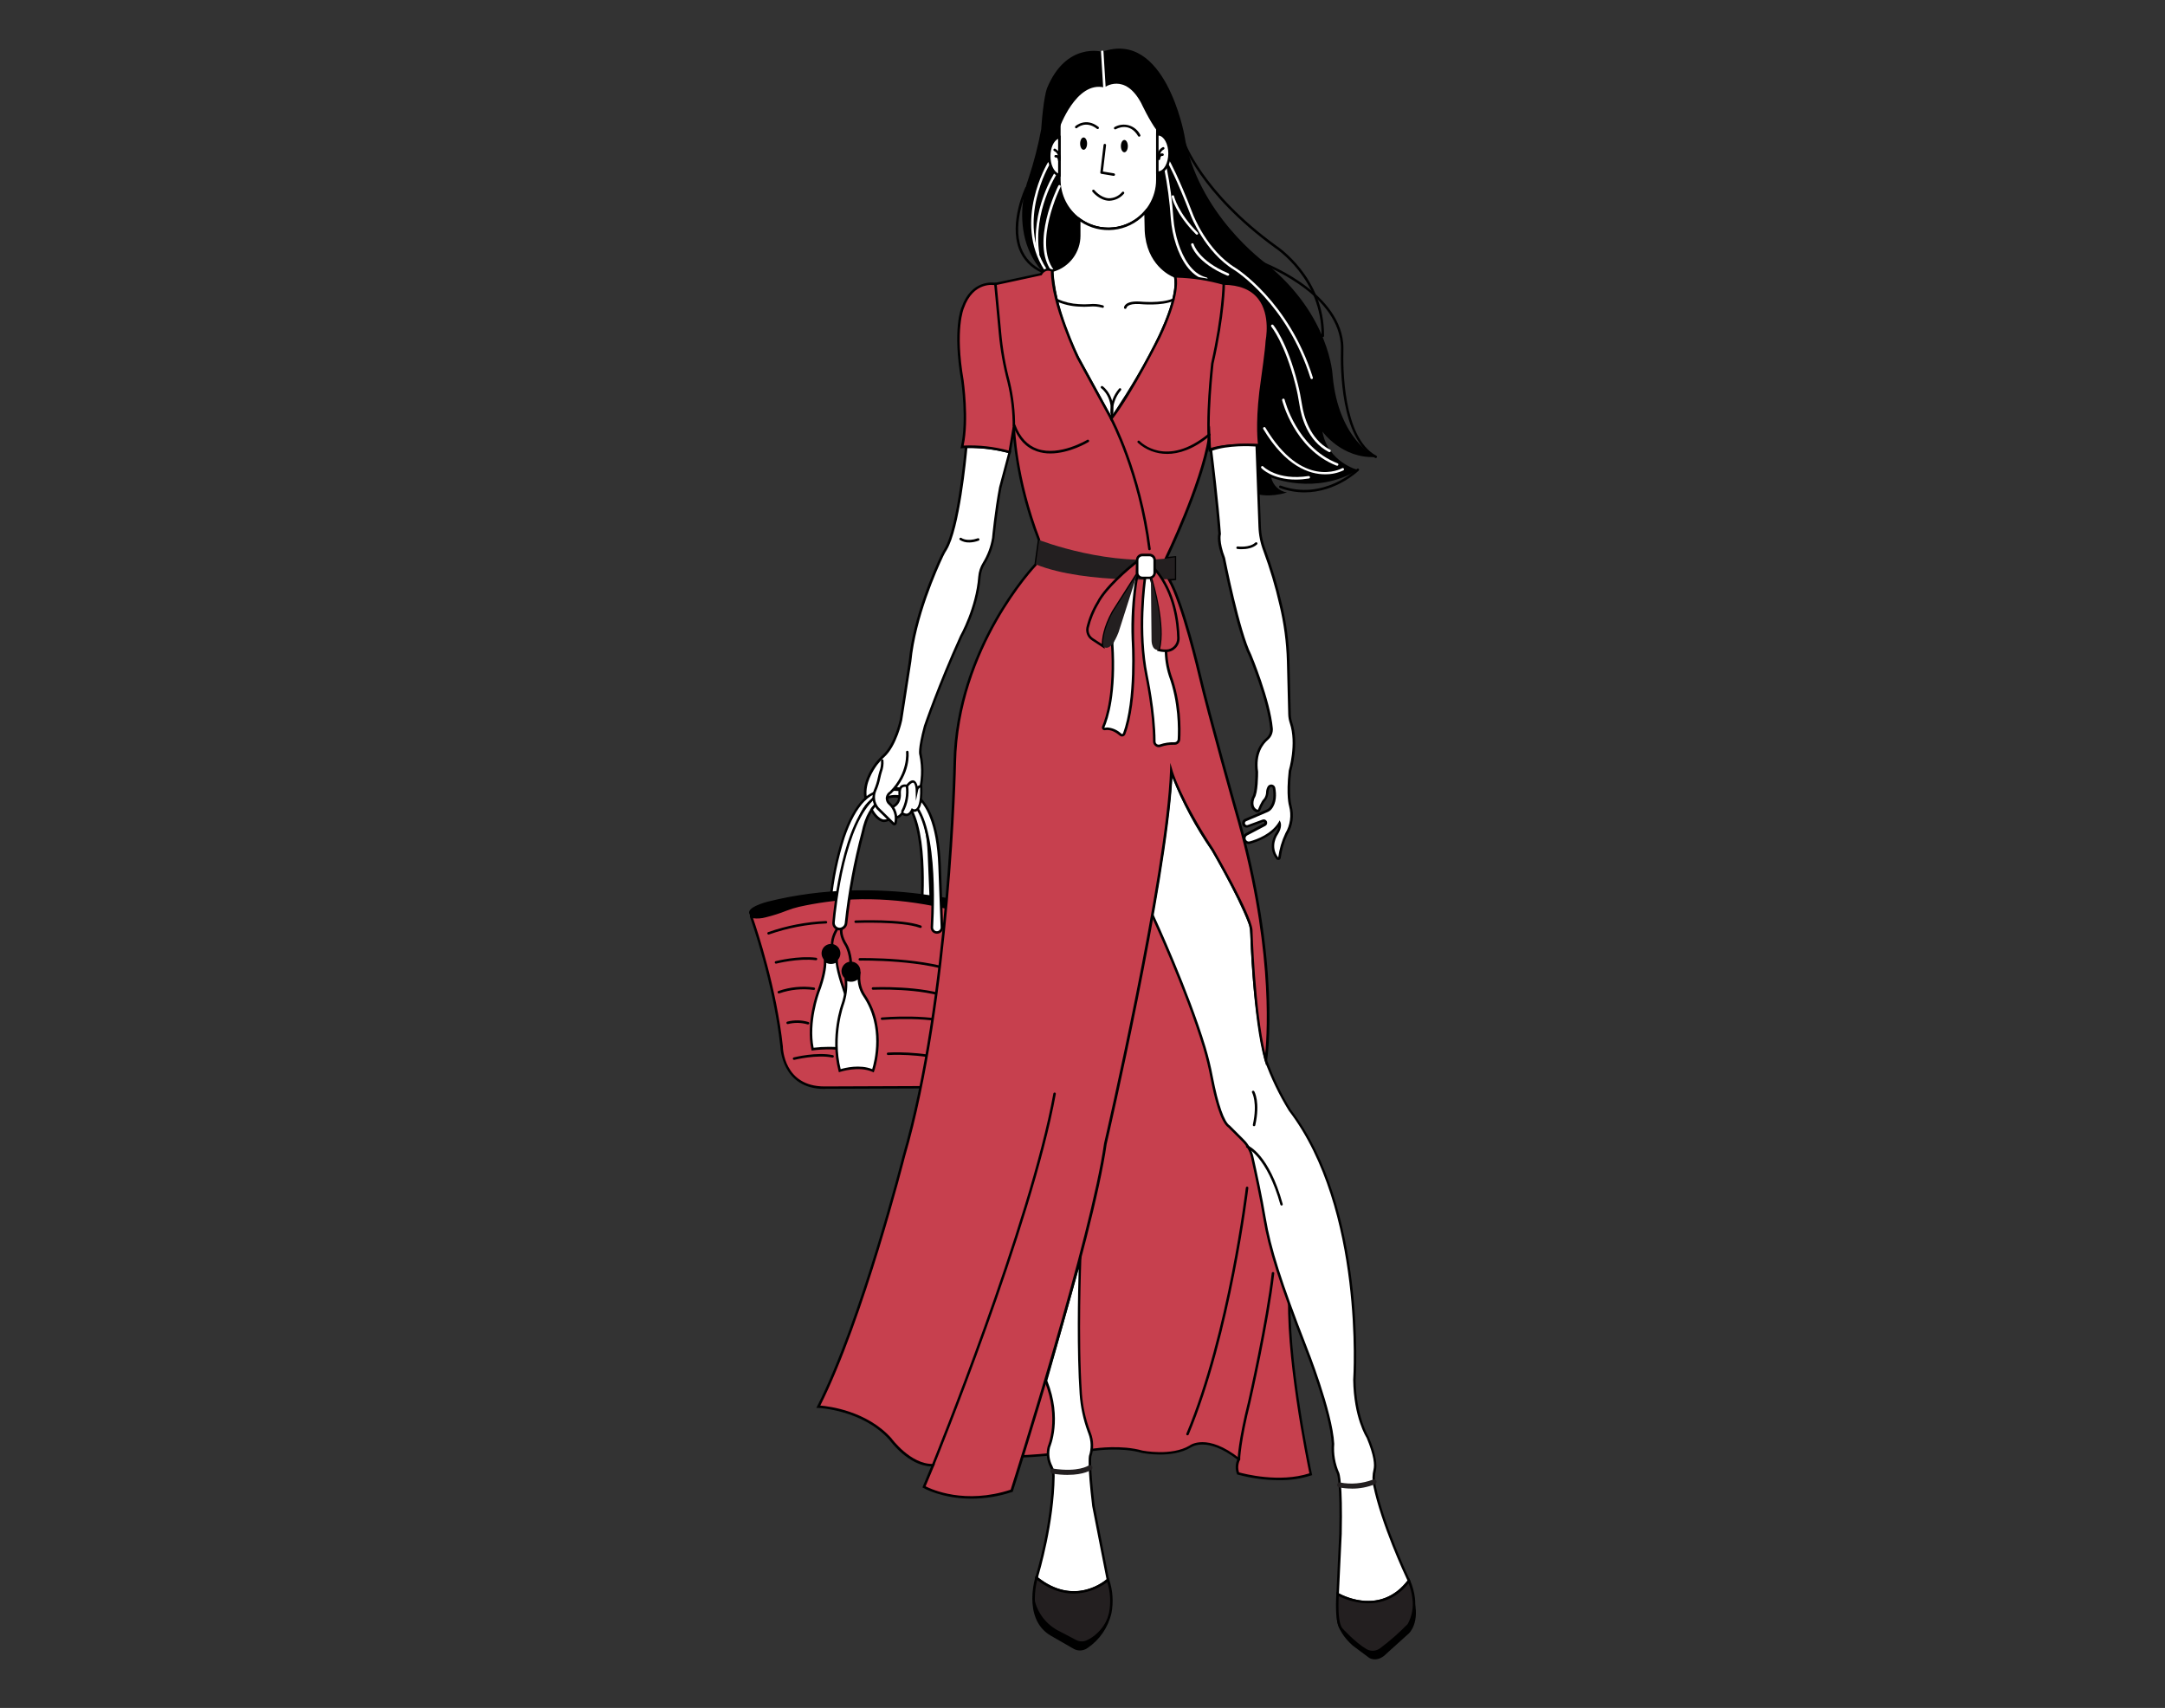 <?xml version="1.0" encoding="UTF-8"?>
<svg xmlns="http://www.w3.org/2000/svg" id="a" width="865.76" height="682.89" viewBox="0 0 865.76 682.89">
  <rect x="0" y="0" width="865.76" height="682.89" fill="#333333" stroke="none"/>
  <path d="M332.05,360.23c.67-6.78,5.38-46.35,24-44.5,0,0,14.35-2.53,15.47,25.61l.86,20.57c0,.24-.06,.49-.16,.71-.1,.22-.25,.42-.43,.59-.18,.16-.4,.29-.63,.37-.23,.08-.48,.11-.72,.08-.23,0-.47-.04-.68-.13-.22-.09-.41-.22-.58-.39-.17-.17-.3-.36-.38-.58-.09-.22-.13-.45-.13-.68,.5-8.06,1.82-42.31-11.49-43.79,0,0-10.81-2.7-14.17,12-2.94,9.97-5.03,20.17-6.25,30.49-.04,.34-.16,.67-.36,.95-.2,.28-.46,.52-.76,.68-.32,.19-.67,.3-1.04,.34-.37,.04-.74,0-1.08-.11-.46-.14-.86-.44-1.12-.85-.27-.4-.39-.88-.34-1.36Z" fill="#fff"></path>
  <path d="M370.48,364.16h-.11c-.32-.01-.64-.09-.93-.22-.29-.14-.56-.33-.78-.57-.19-.2-.34-.44-.43-.7-.09-.26-.13-.54-.11-.82,.43-7,1.92-41.82-11-43.26-2.54-.49-5.16-.02-7.37,1.32-3,1.86-5.12,5.31-6.25,10.25-2.94,9.95-5.02,20.13-6.24,30.43-.05,.42-.2,.82-.45,1.17-.24,.35-.57,.63-.94,.83-.38,.22-.8,.36-1.23,.41-.44,.04-.88,0-1.29-.15-.55-.19-1.02-.56-1.34-1.04s-.46-1.07-.41-1.65c.86-8.69,2.64-17.27,5.29-25.6,4.64-13.61,11.07-20.12,19.15-19.35,1.41-.12,2.83,.03,4.18,.47,1.35,.43,2.59,1.13,3.66,2.05,4.94,4,7.69,11.91,8.15,23.57l.86,20.57c.01,.29-.04,.58-.15,.85-.11,.27-.27,.51-.48,.72-.23,.23-.51,.42-.82,.54-.31,.12-.63,.18-.96,.18Zm-15.35-46.77c.71,0,1.42,.07,2.12,.21,13.46,1.5,12.48,34.3,11.87,44.32-.01,.14,0,.29,.06,.42,.05,.13,.12,.26,.22,.36,.26,.28,.62,.44,1,.46,.2,.01,.4-.01,.59-.09,.19-.07,.36-.18,.5-.32,.11-.1,.2-.23,.26-.37,.06-.14,.09-.29,.08-.45l-.86-20.57c-.56-14.12-4.52-20.2-7.75-22.81-.98-.84-2.11-1.48-3.34-1.88s-2.52-.55-3.8-.45h-.13c-7.57-.75-13.69,5.53-18.17,18.67-2.63,8.26-4.38,16.77-5.23,25.39-.03,.36,.06,.72,.26,1.01,.2,.3,.49,.52,.83,.64,.28,.09,.58,.12,.88,.09,.29-.04,.58-.13,.83-.29,.24-.12,.44-.3,.59-.51,.15-.22,.25-.47,.28-.73,1.23-10.35,3.32-20.59,6.26-30.59,1.19-5.19,3.45-8.85,6.71-10.85,1.79-1.09,3.84-1.67,5.94-1.66Z"></path>
  <path d="M402.21,368.65c-6.61,6.25-8.63,49.19-8.63,49.19-.21,15.85-12.24,16.85-12.24,16.85l-51.33,.2c-17.25,.2-17.46-16.44-17.46-16.44-2.73-25.44-11.78-50.92-12.2-52.09,1.11,.69,3.31,.51,5.74,0h.06c2.79-.68,5.53-1.55,8.2-2.61,1.65-.66,3.34-1.18,5.07-1.58,7.1-1.59,14.32-2.57,21.58-2.95,14.73-.58,34.75,1.23,58.17,10,1.05,.14,2.11-.06,3.04-.57Z" fill="#c7404e"></path>
  <path d="M329.69,435.39c-17.22,0-17.62-16.77-17.63-16.94-2.73-25.36-11.8-50.85-12.18-51.93v-1.1l.76,.47c.6,.37,2,.66,5.38-.09,2.78-.68,5.52-1.55,8.18-2.61,1.67-.66,3.39-1.19,5.14-1.6,7.12-1.6,14.37-2.6,21.66-3,19-.74,38.6,2.63,58.38,10,.88,.13,1.78,0,2.58-.4l.63,.77c-6.39,6.05-8.45,48.43-8.47,48.86-.21,16.09-12.57,17.31-12.69,17.32l-51.38,.2-.36,.05Zm-28.54-68.24c1.74,5,9.43,28.16,11.91,51.24,0,.7,.41,16,16.63,16h.31l51.34-.2c.43,0,11.54-1.17,11.74-16.35,.08-1.68,1.89-38.8,7.73-48.21-.57,.07-1.16,.07-1.73,0-19.74-7.36-39.25-10.71-58.07-10-7.22,.39-14.4,1.37-21.46,2.94-1.7,.39-3.37,.91-5,1.55-2.69,1.07-5.46,1.95-8.27,2.64-1.67,.47-3.41,.6-5.13,.39Z"></path>
  <path d="M402.97,367.15c0,.29-.06,.59-.19,.85-.13,.26-.33,.49-.57,.65-.93,.47-1.98,.63-3,.46-23.42-8.75-43.44-10.56-58.17-10-17.07,.66-27.06,4.53-27.06,4.53-2.53,1.06-5.13,1.93-7.79,2.61h-.06c-2.43,.54-4.63,.72-5.74,0-3.82-3.18,6.66-5.75,6.66-5.75,44.79-11.24,86.67,1.63,94.31,4.21,.49,.18,.91,.52,1.2,.96,.29,.44,.43,.96,.41,1.48Z"></path>
  <path d="M307.44,373.67c-.13,.02-.27,0-.38-.09-.11-.08-.18-.2-.21-.33-.02-.13,0-.27,.09-.38,.08-.11,.2-.18,.33-.21,7.41-2.59,15.16-4.07,23-4.41,.07,0,.13,0,.2,.03,.06,.02,.12,.06,.17,.11,.05,.05,.09,.1,.11,.16,.03,.06,.04,.13,.04,.19,0,.07-.01,.13-.03,.19-.02,.06-.06,.12-.11,.16s-.1,.08-.16,.11c-.06,.03-.12,.04-.19,.04-7.71,.34-15.33,1.8-22.62,4.34-.07,.05-.15,.07-.23,.07Z"></path>
  <path d="M367.96,370.95c-.06,0-.11,0-.17,0-7.37-2.65-25.44-1.94-25.62-1.93-.13,0-.26-.05-.35-.15-.09-.09-.15-.22-.15-.35s.05-.26,.15-.35,.22-.15,.35-.15c.75,0,18.45-.73,26,2,.13,.02,.25,.1,.33,.21,.08,.11,.11,.25,.09,.38-.02,.13-.1,.25-.21,.33-.11,.08-.25,.11-.38,.09l-.04-.07Z"></path>
  <path d="M385.17,390.12c-.07,0-.14-.02-.21-.05-14.22-6.51-40.87-6-41.14-6-.13,0-.25-.05-.35-.15-.09-.09-.15-.21-.15-.34,0-.13,.05-.26,.14-.35,.09-.09,.21-.15,.35-.16,.27,0,27.15-.53,41.57,6.08,.12,.06,.22,.16,.26,.28,.05,.13,.04,.26-.01,.39-.04,.09-.1,.17-.19,.22-.08,.05-.18,.08-.27,.08Z"></path>
  <path d="M310.31,385.29c-.11,0-.22-.04-.31-.11-.09-.07-.15-.17-.17-.27-.02-.06-.02-.13-.01-.2,0-.07,.03-.13,.06-.18,.03-.06,.08-.11,.13-.15,.05-.04,.11-.07,.18-.08,.37-.09,9.07-2.27,16.18-1.37,.13,.02,.25,.09,.33,.19,.08,.11,.12,.24,.1,.37,0,.06-.03,.13-.06,.19-.03,.06-.08,.11-.13,.15s-.11,.07-.18,.09c-.06,.02-.13,.02-.2,.01-6.91-.88-15.72,1.33-15.81,1.35l-.12,.02Z"></path>
  <path d="M380.19,399.47c-.06,.01-.13,.01-.19,0-11.24-4.59-30.69-3.75-30.88-3.74-.07,0-.13,0-.19-.03-.06-.02-.12-.06-.17-.1-.05-.04-.09-.1-.11-.16-.03-.06-.04-.12-.05-.19,0-.07,0-.13,.03-.19,.02-.06,.06-.12,.1-.17,.04-.05,.1-.09,.16-.12,.06-.03,.12-.04,.19-.04,.2,0,19.86-.86,31.3,3.81,.06,.02,.12,.06,.16,.11,.05,.05,.08,.1,.11,.16,.03,.06,.04,.12,.04,.19,0,.07-.01,.13-.04,.19-.04,.09-.11,.16-.19,.21-.08,.05-.18,.07-.27,.07Z"></path>
  <path d="M311.55,397.21c-.13,.02-.27,0-.38-.08-.11-.08-.19-.2-.21-.33-.02-.13,0-.27,.08-.38,.08-.11,.19-.19,.33-.21,4.54-1.58,9.39-2.06,14.15-1.38,.13,.02,.25,.1,.32,.21,.08,.11,.11,.24,.09,.37-.02,.13-.1,.24-.21,.32-.11,.08-.24,.1-.37,.08-4.59-.62-9.25-.16-13.63,1.34-.05,.03-.11,.05-.17,.06Z"></path>
  <path d="M385.17,410.79c-.06,.01-.13,.01-.19,0-11.83-4.87-32-3-32.21-3-.07,0-.13,0-.2-.02-.06-.02-.12-.05-.17-.09-.05-.04-.09-.09-.12-.15-.03-.06-.05-.12-.06-.19,0-.07,0-.13,.02-.19,.02-.06,.05-.12,.09-.17,.04-.05,.09-.09,.15-.12,.06-.03,.12-.05,.19-.05,.21,0,20.64-1.92,32.69,3.05,.12,.05,.21,.15,.27,.27,.05,.12,.05,.26,0,.38-.04,.09-.1,.16-.19,.21-.08,.05-.18,.08-.27,.08Z"></path>
  <path d="M323.14,409.59c-.05,.01-.11,.01-.16,0-2.56-.75-5.27-.8-7.85-.15-.06,.02-.13,.03-.2,.02-.07,0-.13-.03-.19-.06-.06-.03-.11-.08-.15-.13s-.07-.11-.09-.17c-.04-.13-.02-.26,.04-.38,.06-.12,.17-.2,.3-.24,2.78-.72,5.7-.67,8.45,.16,.12,.04,.23,.14,.28,.26,.06,.12,.07,.26,.03,.38-.04,.09-.1,.17-.19,.23-.08,.06-.18,.08-.28,.08Z"></path>
  <path d="M317.55,423.77c-.11,0-.22-.04-.31-.1-.09-.07-.15-.17-.18-.28-.03-.13,0-.26,.06-.37,.07-.11,.18-.19,.3-.23,.38-.1,9.24-2.28,15.62-.91,.06,.01,.13,.04,.18,.07,.06,.04,.1,.08,.14,.14,.04,.05,.06,.12,.07,.18,.01,.07,.01,.13,0,.2-.01,.07-.04,.13-.08,.18-.04,.05-.09,.1-.14,.13-.06,.04-.12,.06-.18,.07-.07,.01-.13,0-.2,0-6.15-1.31-15.07,.88-15.16,.91h-.12Z"></path>
  <path d="M380.03,424.68s-.1,0-.15,0c-11.69-3.7-24.58-2.85-24.71-2.84-.07,0-.13,0-.2-.02-.06-.02-.12-.05-.17-.1-.05-.04-.09-.1-.12-.16-.03-.06-.04-.13-.05-.19,0-.13,.04-.26,.13-.36,.09-.1,.21-.16,.34-.17,.13,0,13.21-.87,25.09,2.89,.13,.02,.25,.09,.33,.2,.08,.11,.11,.24,.09,.38-.02,.13-.09,.25-.2,.33-.11,.08-.24,.11-.38,.09v-.05Z"></path>
  <path d="M332.8,378.65c-.13,0-.25-.05-.34-.13-.09-.09-.15-.2-.16-.33-.32-3.61,2-7,2.13-7.15,.04-.05,.09-.1,.14-.14,.06-.04,.12-.06,.18-.07,.06-.01,.13-.01,.2,0,.06,.02,.13,.04,.18,.08,.05,.04,.1,.09,.13,.14,.04,.06,.06,.12,.07,.18,.01,.07,0,.13,0,.2-.01,.06-.04,.12-.08,.18,0,0-2.24,3.24-2,6.48,.01,.13-.03,.27-.12,.37-.09,.1-.21,.17-.34,.18h.01Z"></path>
  <path d="M340.19,387.25c-.13,0-.25-.07-.34-.17s-.13-.23-.13-.36c0,0,.27-5.18-2-8.92-.09-.13-2.36-3.66-1.72-6.55,.01-.07,.04-.13,.08-.18,.04-.05,.09-.1,.14-.14,.06-.04,.12-.06,.18-.07,.07-.01,.13,0,.2,0,.06,.01,.12,.04,.18,.08,.05,.04,.1,.08,.14,.14,.04,.05,.06,.12,.07,.18,.01,.06,0,.13,0,.19-.55,2.48,1.57,5.78,1.59,5.81,2.47,4,2.2,9.29,2.19,9.51,0,.07-.02,.14-.05,.2-.03,.06-.08,.12-.13,.16-.05,.04-.12,.08-.18,.09-.07,.02-.14,.02-.21,.01Z"></path>
  <path d="M340.19,420.25c-6.18-2.11-15.24-.75-15.24-.75-2.26-10.72,2.11-22.49,2.11-22.49,3-7.91,2.92-12.24,2.88-12.89,.67,.54,1.5,.83,2.36,.83,.84,0,1.65-.28,2.31-.79,.06,4.13,3.47,13.31,3.47,13.31,3.17,8.75,2.11,22.78,2.11,22.78Z" fill="#fff"></path>
  <path d="M340.64,420.93l-.61-.2c-6-2.05-14.92-.75-15-.74l-.46,.07-.1-.46c-2.27-10.73,2.09-22.64,2.14-22.76,3-7.91,2.87-12.22,2.84-12.69l-.08-1.13,.89,.71c.58,.43,1.28,.66,2,.66s1.42-.23,2-.66l.8-.61v1c.06,4,3.41,13.05,3.44,13.14,3.17,8.76,2.18,22.42,2.14,23v.67Zm-9.23-2.37c2.81-.06,5.61,.28,8.32,1,.16-2.82,.6-14.44-2.12-21.94-.13-.35-3-8.2-3.45-12.62-.58,.28-1.22,.42-1.86,.42s-1.28-.14-1.86-.42c0,1.8-.48,5.86-2.91,12.17,0,.11-4.18,11.43-2.18,21.75,2.01-.24,4.03-.36,6.06-.36Z"></path>
  <path d="M386.36,178.62s-2.8,32.07-8.21,41c-.51,.81-.98,1.65-1.4,2.51-2.64,5.59-11.16,24.73-12.85,42.3l-3.61,23.46s-2.12,9.87-6.84,14.24c-1.13,1.02-2.17,2.14-3.1,3.35-2.21,3-5.23,8.29-4.18,13.66,0,0,9.84-8.67,21-.7,1.82-5.38,2.16-11.16,1-16.72,0,0-.8-1.8,1.8-11.43,0,0,5.42-16,14.44-35.89,0,0,6.37-11.18,7.31-23.83,.15-1.92,.76-3.77,1.78-5.4,1.89-3.08,3.17-6.5,3.74-10.07,0,0,1-10.63,2.81-20.25l3.77-14.13s-6.64-2.1-17.46-2.1Z" fill="#fff"></path>
  <path d="M345.84,320.11l-.16-.85c-1.11-5.68,2.2-11.25,4.27-14.06,.94-1.24,2-2.38,3.16-3.42,4.55-4.21,6.67-13.88,6.69-14l3.6-23.43c1.7-17.63,10.3-36.94,12.9-42.43,.43-.88,.9-1.73,1.42-2.56,5.29-8.74,8.11-40.48,8.14-40.8v-.45h.46c10.78,0,17.48,2.12,17.55,2.14l.45,.14-3.84,14.62c-1.78,9.45-2.79,20.06-2.8,20.17-.58,3.64-1.88,7.14-3.81,10.28-.97,1.57-1.56,3.34-1.72,5.18-.93,12.61-7.3,23.93-7.36,24-8.89,19.56-14.35,35.64-14.4,35.8-2.45,9.06-1.84,11-1.82,11.09,1.22,5.68,.87,11.58-1,17.08l-.23,.6-.53-.37c-10.67-7.64-20,.33-20.35,.67l-.62,.6Zm41-141c-.37,4.11-3.12,32.3-8.24,40.77-.47,.78-1,1.61-1.37,2.47-2.58,5.45-11.12,24.63-12.8,42.13l-3.65,23.53c-.09,.44-2.21,10.11-7,14.54-1.1,.99-2.1,2.09-3,3.27-1.87,2.55-4.81,7.44-4.22,12.46,2.43-1.76,10.94-6.89,20.35-.58,1.58-5.13,1.83-10.57,.74-15.82-.06-.1-.77-2.14,1.81-11.67,.06-.19,5.54-16.32,14.47-36,.08-.15,6.34-11.27,7.26-23.66,.16-2,.8-3.92,1.86-5.62,1.85-3.03,3.1-6.39,3.67-9.89,0-.07,1-10.73,2.81-20.26l3.65-13.69c-5.35-1.35-10.85-2.01-16.37-1.96l.03-.02Z"></path>
  <path d="M387.55,216.89c-1.3,.05-2.59-.3-3.69-1-.05-.04-.1-.09-.13-.15-.03-.06-.06-.12-.06-.18,0-.07,0-.13,.01-.19,.02-.06,.04-.12,.08-.18,.04-.05,.09-.1,.15-.13,.06-.03,.12-.05,.18-.06,.07-.01,.13,0,.19,0,.06,.02,.12,.04,.18,.09,.09,.07,2.28,1.61,6.55,.13,.13-.04,.26-.03,.38,.03,.12,.06,.21,.16,.26,.29,.04,.12,.03,.26-.03,.38s-.16,.21-.28,.25c-1.21,.46-2.49,.7-3.79,.73Z"></path>
  <path d="M333.32,368.75c.72-8.08,5.78-55.17,25.77-53,0,0,15.44-3,16.64,30.48l.92,24.49c.01,.28-.04,.55-.14,.81-.1,.26-.26,.49-.45,.69-.2,.2-.43,.35-.69,.45-.26,.1-.54,.14-.82,.13-.26-.01-.52-.08-.76-.19-.24-.11-.45-.27-.63-.47-.18-.2-.31-.43-.4-.67-.09-.25-.13-.51-.11-.78,.54-9.61,2-50.36-12.36-52.13,0,0-11.63-3.21-15.24,14.23-3.17,11.9-5.42,24.04-6.72,36.29-.04,.39-.17,.77-.38,1.11-.21,.34-.49,.62-.83,.84-.33,.21-.71,.35-1.11,.39-.39,.05-.79,0-1.17-.12-.49-.21-.9-.57-1.18-1.03-.27-.46-.39-.99-.34-1.52Z" fill="#fff"></path>
  <path d="M374.65,373.33h-.1c-.33-.02-.65-.1-.95-.24-.3-.14-.57-.34-.79-.58-.22-.24-.39-.53-.5-.84-.11-.31-.16-.64-.14-.97,.46-8.32,2.07-49.88-11.92-51.61-2.57-.54-5.26-.07-7.5,1.3-3.49,2.15-5.91,6.37-7.19,12.55-3.17,11.89-5.41,24-6.71,36.23-.04,.48-.19,.94-.45,1.34-.25,.4-.6,.74-1.01,.99-.47,.32-1.01,.49-1.57,.5-.56,.01-1.12-.14-1.6-.43-.48-.29-.86-.72-1.11-1.22-.24-.51-.34-1.07-.27-1.63,.59-6.61,4.16-40.09,16.77-50.41,1.29-1.12,2.8-1.97,4.43-2.49s3.35-.69,5.05-.51c1.4-.14,2.82,0,4.17,.43,1.34,.43,2.59,1.12,3.65,2.05,3.9,3.1,8.69,10.56,9.34,28.48l.92,24.49c.01,.35-.04,.69-.17,1.01-.13,.32-.32,.61-.57,.86-.48,.46-1.12,.71-1.78,.7Zm-16.51-55.48c.77-.01,1.53,.08,2.28,.26,14.44,1.77,13.39,40.73,12.73,52.63-.01,.2,.01,.4,.08,.58,.07,.19,.17,.36,.3,.51,.13,.15,.29,.27,.47,.36s.38,.14,.58,.14c.21,0,.42-.03,.61-.1,.19-.08,.37-.19,.52-.34,.15-.15,.26-.32,.34-.51,.08-.19,.11-.4,.1-.61l-.92-24.49c-.63-17.51-5.21-24.73-8.93-27.71-.97-.84-2.1-1.48-3.32-1.88-1.22-.39-2.51-.54-3.8-.42h-.15c-1.58-.17-3.18,0-4.7,.47-1.52,.48-2.92,1.27-4.11,2.32-12.29,10.07-15.82,43.19-16.41,49.72-.04,.37,.02,.74,.18,1.07,.16,.33,.42,.61,.73,.8,.32,.19,.68,.29,1.05,.29,.37,0,.73-.12,1.04-.32,.28-.16,.52-.39,.69-.66,.17-.27,.28-.58,.31-.9,1.31-12.28,3.56-24.44,6.74-36.37,1.33-6.44,3.91-10.88,7.65-13.17,1.79-1.1,3.84-1.68,5.94-1.67Z"></path>
  <path d="M408.47,582.22s3.6,.3,29.68-2.7c0,0,10.19-1.5,18.58,.9,0,0,11.69,2.4,19.19-2.1,0,0,6.59-5.09,19.48,5.1-.44,.88-.69,1.84-.74,2.82-.05,.98,.1,1.96,.44,2.88,0,0,15.89,4.79,29.08,.3,0,0-10.19-47.52-8.4-74.49l-21.13-100.27-25.63-57.11-16.63-2.24-49.91,205.48,5.99,21.43Z" fill="#c7404e"></path>
  <path d="M511.37,591.82c-5.54-.03-11.06-.78-16.41-2.23l-.23-.07-.09-.22c-.71-1.85-.66-3.91,.14-5.73-12.18-9.47-18.5-4.9-18.56-4.85-7.62,4.58-19.1,2.29-19.59,2.19-8.22-2.35-18.31-.91-18.41-.89-25.85,3-29.64,2.71-29.79,2.7h-.35l-6.12-21.89v-.13l50-205.92,17.35,2.35,25.78,57.45,21.15,100.34v.09c-1.77,26.6,8.28,73.88,8.39,74.35l.09,.44-.42,.14c-4.18,1.32-8.55,1.96-12.93,1.88Zm-15.89-3.12c2,.56,16.18,4.25,28.12,.38-1-4.87-10-48.75-8.32-74.12l-21.11-100.15-25.49-56.8-15.91-2.15-49.78,204.92,5.86,21c1.35,0,7.32-.18,29.24-2.7,.09,0,10.38-1.49,18.78,.91,.08,0,11.55,2.3,18.79-2,.23-.19,7-5.19,20.05,5.13l.33,.26-.2,.37c-.75,1.54-.88,3.31-.36,4.95Z"></path>
  <path d="M563.43,632.06c-11.59,15.31-28.53,5.33-28.53,5.33l1.16-24.12c.47-20.64-.92-24.12-.92-24.12-1.69-3.7-2.41-7.77-2.09-11.83-.7-13-10.9-38.5-10.9-38.5-10.67-27.37-14.62-40.36-16.47-51.73-1.31-8-3.66-18.8-4.93-24.47-.56-2.49-1.81-4.77-3.62-6.58l-5.6-5.6c-3.23-2-5.83-13.64-7-19.72-.75-4.01-1.72-7.98-2.89-11.89-7.1-23.54-21-53.28-21-53.28,0,0,6.74-35.82,7.74-57.4,0,0,4,13.38,16.59,31.77,0,0,10,16.78,15,29.87,.26,1.24,.41,2.5,.46,3.77,1.11,32.77,5.73,50.29,5.73,50.29,2.49,6.98,5.71,13.68,9.59,20,30.58,40,25.85,107.93,25.85,107.93,.23,15.07,5.33,23,5.33,23,3.07,7.34,3.23,11.07,2.8,12.91-.5,2.06-.54,4.19-.14,6.27,3.56,16.76,13.84,38.1,13.84,38.1Z" fill="#fff"></path>
  <path d="M547.15,641.01c-4.36-.07-8.65-1.18-12.5-3.23l-.26-.15,1.16-24.38c.45-20.08-.83-23.77-.89-23.92-1.73-3.78-2.45-7.93-2.11-12.07-.68-12.67-10.77-38-10.87-38.26-10.2-26.18-14.52-39.74-16.5-51.83-1.3-8-3.64-18.74-4.91-24.44-.54-2.4-1.75-4.59-3.49-6.33l-5.56-5.56c-3.16-2.08-5.64-12-7.18-20-.76-3.99-1.72-7.94-2.88-11.83-7-23.24-20.8-52.92-20.93-53.22l-.07-.14v-.16c.07-.36,6.75-36,7.73-57.34l.14-2.94,.84,2.82c0,.14,4.13,13.54,16.52,31.63,.12,.2,10.09,17,15.05,30,.27,1.3,.44,2.61,.49,3.94,1.1,32.32,5.67,50,5.72,50.17,2.48,6.94,5.67,13.61,9.53,19.9,30.31,39.67,26,107.54,25.92,108.22,.23,14.69,5.2,22.58,5.25,22.66,3.17,7.55,3.31,11.39,2.87,13.3-.48,1.97-.53,4.01-.14,6,3.48,16.53,13.67,37.79,13.77,38l.14,.28-.19,.24c-5.1,6.76-11.25,8.64-16.65,8.64Zm-11.73-3.94c2.21,1.21,16.89,8.49,27.43-5.11-1.22-2.57-10.43-22.34-13.72-38-.43-2.15-.38-4.36,.14-6.48,.41-1.76,.26-5.38-2.77-12.61-.17-.25-5.14-8.1-5.37-23.15,.05-.72,4.36-68.22-25.74-107.62-3.91-6.34-7.15-13.08-9.67-20.09-.06-.21-4.66-18-5.76-50.43-.04-1.24-.19-2.47-.45-3.68-4.9-12.83-14.83-29.56-14.93-29.73-6.42-9.16-11.72-19.05-15.8-29.47-1.31,20.78-7.11,52.27-7.58,54.79,1.06,2.29,14.14,30.73,20.92,53.2,1.17,3.93,2.14,7.91,2.9,11.94,2.1,10.93,4.57,18,6.78,19.39l.09,.07,5.59,5.6c1.88,1.88,3.18,4.24,3.76,6.83,1.28,5.7,3.62,16.48,4.93,24.49,2,12,6.27,25.52,16.44,51.63,.1,.25,10.25,25.73,10.94,38.65-.32,3.99,.37,7.99,2,11.64,.07,.18,1.43,3.84,1,24.35l-1.13,23.79Z"></path>
  <path d="M563.34,649.65c-3.45,3.54-7.16,6.8-11.12,9.75-.85,.65-1.87,1.04-2.94,1.11-1.07,.07-2.13-.18-3.06-.71-4.66-2.71-9.82-8.47-9.82-8.47-.93-1.09-1.36-3.45-1.55-5.92-.16-2.66-.14-5.34,.05-8,0,0,16.94,10,28.53-5.33,.97,2.23,1.61,4.59,1.89,7,.73,6.6-1.98,10.57-1.98,10.57Z" fill="#231f20"></path>
  <path d="M548.91,661.01c-1.03,0-2.05-.27-2.94-.79-4.68-2.71-9.73-8.33-9.95-8.56-.89-1.06-1.43-3.09-1.67-6.23-.16-2.7-.14-5.4,.05-8.09l.07-.79,.69,.4c.67,.4,16.69,9.56,27.87-5.2l.53-.69,.33,.79c.99,2.27,1.64,4.67,1.93,7.13,.74,6.74-1.95,10.77-2.07,10.94v.06c-3.48,3.55-7.22,6.84-11.2,9.82-1.05,.79-2.33,1.22-3.64,1.21Zm-13.56-22.82c-.14,2.39-.14,4.79,0,7.18,.27,3.58,.92,5,1.43,5.64,0,0,5.15,5.72,9.69,8.36,.84,.48,1.81,.71,2.78,.64,.97-.07,1.9-.42,2.67-1.01,3.91-2.93,7.59-6.16,11-9.66,1.72-3.12,2.38-6.71,1.88-10.24-.23-2.08-.75-4.11-1.52-6.05-10.33,12.8-24.62,6.79-27.93,5.14Z"></path>
  <path d="M563.48,653.01l-10.1,9.12c-3.37,2.52-5.9,.7-5.9,.7l-6.59-4.91c-7.72-7-6.18-12.49-6.18-12.49h.14c.19,2.47,.62,4.83,1.55,5.92,0,0,5.16,5.76,9.82,8.47,.93,.53,1.99,.78,3.06,.71,1.07-.07,2.09-.46,2.94-1.11,3.95-2.95,7.67-6.21,11.12-9.75,0,0,2.71-4,2-10.61,2.75,9.62-1.86,13.95-1.86,13.95Z"></path>
  <path d="M443.04,631.68s-13,11.79-28.57-.8c0-.02,0-.04,0-.06,.36-1.17,6.45-21,6.76-40.48,.03-1.34-.27-2.67-.86-3.88-1.27-2.45-1.6-5.27-.93-7.94,0,0,5-11-1.2-26.38,0,0,10.69-37.71,13.74-48.93,0,0-1.29,31.71,.24,54.16,.35,5.06,1.41,10.05,3.15,14.82l.32,.85c1.14,2.94,1.22,6.18,.24,9.18,0,0-.7,3.1,1.3,19.89l5.81,29.57Z" fill="#fff"></path>
  <path d="M429.31,637.16c-4.45,0-9.66-1.45-15.16-5.89l-.28-.23,.13-.34c.27-.87,6.44-20.87,6.75-40.37,.02-1.26-.25-2.52-.81-3.65-1.34-2.55-1.7-5.5-1-8.29,.08-.18,4.86-11.07-1.18-26.06l-.06-.16v-.16c.11-.38,10.72-37.84,13.74-48.93l1.16-4.28-.18,4.43c0,.32-1.28,31.94,.24,54.11,.37,5.02,1.45,9.95,3.2,14.67l.32,.84c1.19,3.05,1.27,6.42,.24,9.53,0,.07-.62,3.32,1.32,19.66l5.81,29.82-.21,.19c-3.97,3.23-8.91,5.03-14.03,5.11Zm-14.26-6.46c14.06,11.13,25.7,2.26,27.45,.79l-5.74-29.29c-2-16.71-1.33-20-1.3-20.09,.95-2.89,.87-6.02-.21-8.87l-.33-.88c-1.76-4.83-2.83-9.88-3.18-15-1.19-17.39-.67-40.54-.39-50-3.77,13.64-11.87,42.23-12.56,44.67,6.11,15.32,1.18,26.5,1.13,26.61-.62,2.53-.29,5.2,.92,7.5,.62,1.28,.94,2.69,.91,4.12-.3,18.75-5.92,37.85-6.7,40.44Z"></path>
  <path d="M474.87,573.88c-.06,.01-.13,.01-.19,0-.06-.03-.12-.06-.16-.11-.05-.05-.08-.1-.11-.16-.02-.06-.04-.13-.04-.19,0-.07,.01-.13,.04-.19,16.86-40.39,23.72-97.77,23.79-98.34,.02-.13,.09-.25,.19-.33,.1-.08,.24-.12,.37-.11,.07,0,.13,.03,.19,.06,.06,.03,.11,.08,.15,.13,.04,.05,.07,.11,.09,.18,.02,.06,.02,.13,0,.2-.06,.57-6.94,58.09-23.86,98.6-.04,.08-.11,.15-.19,.2-.08,.05-.17,.07-.27,.07Z"></path>
  <path d="M495.4,583.92c-.07,0-.13-.02-.19-.04-.06-.03-.11-.07-.16-.11-.04-.05-.08-.1-.1-.16-.02-.06-.04-.13-.03-.19,0-.28,.2-7.14,4.21-23.19,.07-.31,7.21-31.67,9.43-51.2,.02-.13,.09-.25,.19-.33,.1-.08,.24-.12,.37-.11,.13,.02,.25,.09,.33,.19,.08,.1,.12,.24,.11,.37-2.23,19.58-9.38,51-9.46,51.31-4,15.93-4.18,22.91-4.18,23,0,.13-.07,.25-.16,.34-.1,.09-.22,.14-.35,.13Z"></path>
  <path d="M414.72,631.62l-.76-.47v-.59l1.33-.76-.36,1.26-.21,.56Z"></path>
  <path d="M443.97,644.94c-1.28,5.55-4.61,10.41-9.33,13.6-.74,.52-1.61,.82-2.51,.87-.9,.04-1.8-.17-2.58-.62l-9.07-5.18c-5.77-3.32-7.16-9.37-7.16-14.4,0-2.82,.4-5.62,1.15-8.33,15.59,12.59,28.58,.8,28.58,.8,1.45,4.27,1.77,8.84,.92,13.26Z" fill="#231f20"></path>
  <path d="M431.89,659.91c-.9,0-1.79-.23-2.58-.68l-9.08-5.22c-6.11-3.52-7.41-10-7.41-14.84,0-2.87,.4-5.72,1.17-8.48l.21-.71,.58,.47c15.06,12.17,27.41,1.29,27.93,.82l.58-.53,.23,.75c1.48,4.35,1.8,9,.94,13.51-1.32,5.67-4.72,10.64-9.53,13.91-.89,.64-1.95,.99-3.04,1Zm-17.14-28.17c-.6,2.45-.91,4.95-.93,7.47,0,4.56,1.21,10.69,6.91,14l9.07,5.18c.7,.4,1.5,.59,2.31,.55,.81-.04,1.58-.31,2.24-.78,4.61-3.13,7.87-7.88,9.13-13.3,.79-4.09,.55-8.32-.7-12.29-2.73,2.05-14.43,9.66-28.03-.83Z"></path>
  <path d="M443.97,644.94c-1.28,5.55-4.61,10.41-9.33,13.6-.74,.52-1.61,.82-2.51,.87-.9,.04-1.8-.17-2.58-.62l-9.07-5.18c-5.77-3.32-7.16-9.37-7.16-14.4l.2-.34c.55,2.92,1.78,5.66,3.59,8.01,1.82,2.35,4.16,4.23,6.85,5.5l6.41,3.36c.64,.34,1.34,.52,2.06,.54,.72,.02,1.43-.12,2.09-.41,2.69-1.23,7-4.2,9.31-11.07l.14,.14Z"></path>
  <path d="M462.8,46.01v25.91c-.12,5.12-2.23,9.99-5.89,13.57-3.66,3.58-8.58,5.58-13.7,5.58s-10.03-2-13.69-5.58c-3.66-3.58-5.77-8.45-5.89-13.57v-25.91c.12-5.12,2.23-9.99,5.89-13.57,3.66-3.58,8.58-5.58,13.69-5.58s10.04,2,13.7,5.58c3.66,3.58,5.77,8.45,5.89,13.57Z" fill="#fff"></path>
  <path d="M443.21,92.01c-4.3,.01-8.49-1.37-11.94-3.94-2.52-1.87-4.57-4.3-5.98-7.11-1.41-2.8-2.15-5.9-2.16-9.03v-25.92c-.06-2.68,.41-5.34,1.4-7.82,.98-2.49,2.45-4.76,4.32-6.67,1.87-1.91,4.11-3.43,6.57-4.47,2.47-1.04,5.12-1.57,7.79-1.57s5.33,.53,7.79,1.57c2.47,1.04,4.7,2.56,6.57,4.47,1.87,1.91,3.34,4.18,4.32,6.67,.98,2.49,1.46,5.15,1.4,7.82v25.91c0,5.33-2.12,10.44-5.89,14.2-3.77,3.77-8.88,5.88-14.2,5.89Zm0-65.11c-5.06,0-9.92,2.02-13.5,5.6-3.58,3.58-5.59,8.44-5.58,13.51v25.91c0,2.98,.71,5.92,2.05,8.59,1.34,2.66,3.29,4.98,5.69,6.75,2.84,2.1,6.21,3.37,9.73,3.67s7.05-.39,10.21-1.98c3.15-1.59,5.8-4.02,7.66-7.03,1.85-3.01,2.84-6.47,2.84-10v-25.91c0-5.06-2.01-9.91-5.6-13.49-3.58-3.58-8.43-5.59-13.49-5.59v-.03Z"></path>
  <path d="M440.77,20.71s-14.43-4.1-22.1,14.62c0,0-1.42,3.56-2.31,16.39-1.24,6.64-2.94,13.19-5.06,19.6-1.03,2.85-1.75,5.81-2.15,8.81-1,7.21-.7,19.18,7.74,28.45,0,0,2.14-1.6,4.1-.36,.82-.2,1.61-.5,2.37-.87,2.41-1.16,4.45-2.97,5.9-5.22,1.45-2.25,2.24-4.86,2.29-7.53l.16-6.88c-2.56-1.75-4.64-4.12-6.06-6.87-1.42-2.76-2.13-5.83-2.06-8.93v-20.57s6.69-19.08,18-16.38c0,0,8.17-6.13,14.79,6.29,0,0,3.3,7.1,6.3,11l.06,19.67s.09,7.61-4.71,12.56l.17,7.75c.04,2.91,.69,5.79,1.89,8.44,1.2,2.65,2.94,5.03,5.11,6.98,1.37,1.27,2.97,2.26,4.71,2.91,6.6,0,13.17,.95,19.49,2.84,0,0,18.28-1,17.53,18.29-.75,19.29-5.08,28.31-3.29,46.31l-1,.45,.45,19.18s4.65,1.35,11.55-.74c-1.53-.24-2.96-.95-4.08-2.02-1.12-1.07-1.9-2.46-2.22-3.98,0,0,17.69,7.34,34.67-3,0,0-12-3-14.19-15.38,0,0,7.8,11,21.39,10.19,0,0-14.89-6.6-17.29-32.38,0,0-.9-24.28-26.68-45,0,0-27.58-19.78-32.67-51.56-.02-.02-7.69-42.12-32.8-33.06Z"></path>
  <path d="M482.36,111.94h-.12c-6.5-1.58-10.08-8.54-11.94-14.09-1.13-3.41-1.84-6.94-2.11-10.52-.45-6.72-1.33-13.4-2.65-20-.01-.07-.02-.13,0-.2,.01-.07,.04-.13,.07-.19,.04-.06,.08-.11,.14-.14,.05-.04,.12-.07,.18-.08,.07-.01,.13-.02,.2,0,.07,.01,.13,.04,.19,.07,.06,.04,.1,.08,.14,.14,.04,.06,.07,.12,.08,.18,1.34,6.64,2.24,13.36,2.68,20.12,.27,3.5,.96,6.95,2.06,10.28,1.78,5.32,5.17,12,11.23,13.44,.13,.03,.24,.11,.31,.22,.07,.11,.09,.25,.06,.38-.03,.12-.09,.22-.19,.29-.1,.07-.21,.11-.33,.1Z" fill="#fff"></path>
  <path d="M524.55,151.57c-.11,0-.21-.03-.3-.09-.09-.06-.15-.15-.18-.26-9.42-30-30.25-43.12-30.46-43.25-11.85-7.2-17.39-21.68-17.44-21.83-5.77-15.07-9.23-21.15-9.26-21.21-.03-.06-.06-.12-.07-.18,0-.06,0-.13,.01-.19,.02-.06,.05-.12,.09-.17,.04-.05,.09-.1,.15-.13,.12-.07,.25-.08,.38-.05,.13,.03,.24,.12,.31,.23,0,.06,3.53,6.21,9.32,21.36,.06,.14,5.48,14.31,17,21.33,.22,.13,21.36,13.4,30.89,43.8,.02,.06,.03,.13,.03,.19,0,.07-.02,.13-.05,.19-.03,.06-.07,.11-.12,.15-.05,.04-.11,.07-.17,.09-.04,.01-.08,.02-.12,.02Z" fill="#fff"></path>
  <path d="M531.55,180.75c-.08,0-.16-.02-.23-.06-8.55-4.43-11-14.4-11.61-18.48-.49-3.15-1.05-5.94-1.71-8.51-4.2-16.56-9.56-23-9.61-23.09-.04-.05-.08-.11-.1-.17-.02-.06-.03-.13-.02-.19,0-.07,.02-.13,.05-.19,.03-.06,.07-.11,.12-.15,.09-.09,.22-.14,.35-.14s.26,.05,.35,.14c.23,.27,5.55,6.67,9.82,23.49,.66,2.61,1.23,5.42,1.73,8.6,.62,3.93,2.94,13.53,11.08,17.75,.07,.02,.13,.04,.18,.08,.05,.04,.1,.09,.14,.15,.04,.06,.06,.12,.07,.19,.01,.07,0,.14,0,.2-.01,.07-.04,.13-.08,.18-.04,.05-.09,.1-.15,.14-.06,.04-.12,.06-.19,.07-.07,.01-.13,0-.2,0Z" fill="#fff"></path>
  <path d="M534.55,186.14c-.06,0-.12,0-.18,0-16.82-6.64-21.62-25.96-21.67-26.13-.01-.07-.02-.13,0-.2,.01-.07,.04-.13,.07-.19,.04-.06,.08-.11,.14-.15,.05-.04,.12-.07,.18-.08,.07-.01,.13-.02,.2,0,.07,.01,.13,.04,.19,.07,.06,.04,.11,.08,.15,.14,.04,.06,.07,.12,.08,.18,.05,.19,4.74,19,21.08,25.43,.13,.02,.25,.1,.33,.21,.08,.11,.11,.25,.08,.38-.02,.13-.1,.25-.21,.33-.11,.08-.25,.11-.38,.08l-.05-.07Z" fill="#fff"></path>
  <path d="M529.9,189.64c-6.3,0-15.75-3.11-24.74-18.13-.07-.12-.08-.25-.05-.38,.03-.13,.12-.24,.23-.3,.06-.04,.12-.06,.18-.07,.07,0,.13,0,.19,0,.06,.02,.12,.04,.18,.08,.05,.04,.1,.09,.13,.15,14.74,24.64,30.06,16.56,30.71,16.21,.06-.03,.12-.05,.18-.06,.06,0,.13,0,.19,.01,.06,.02,.12,.05,.17,.09,.05,.04,.09,.09,.12,.15,.03,.06,.05,.12,.06,.18,0,.07,0,.13-.01,.2-.02,.06-.05,.12-.09,.17-.04,.05-.09,.09-.15,.13-2.29,1.07-4.79,1.61-7.31,1.56Z" fill="#fff"></path>
  <path d="M491,110.21c-.06,0-.13,0-.19,0-12.47-5.23-14.4-12-14.48-12.33-.03-.13-.01-.27,.06-.39,.07-.12,.18-.2,.32-.23,.13-.03,.27-.01,.39,.06,.12,.07,.2,.18,.24,.32,0,.06,1.93,6.64,13.9,11.66,.12,.05,.22,.15,.27,.27,.05,.12,.05,.26,0,.38-.05,.09-.12,.16-.21,.21-.09,.05-.19,.07-.29,.06Z" fill="#fff"></path>
  <path d="M478.61,93.82c-.13,0-.26-.06-.35-.15-8.2-8.2-9.67-14.76-9.73-15-.02-.13,0-.26,.08-.37,.07-.11,.18-.19,.31-.22,.07-.01,.13-.01,.2,0,.07,.01,.13,.04,.18,.07,.05,.04,.1,.08,.14,.14,.04,.05,.06,.12,.07,.18,0,.06,1.49,6.56,9.46,14.54,.09,.09,.14,.22,.14,.35s-.05,.26-.14,.35c-.1,.08-.23,.12-.36,.11Z" fill="#fff"></path>
  <path d="M518.21,191.75c-9.39,0-13.58-4.35-13.78-4.57-.05-.05-.08-.1-.11-.16-.02-.06-.04-.12-.04-.19s.01-.13,.04-.19c.03-.06,.06-.11,.11-.16,.05-.05,.1-.08,.16-.11,.06-.03,.13-.04,.19-.04s.13,.01,.19,.04c.06,.03,.12,.06,.16,.11,.05,.06,5.59,5.77,18.14,3.85,.13-.02,.26,.01,.37,.09,.11,.08,.18,.19,.2,.32,.01,.07,0,.13,0,.2-.02,.07-.04,.12-.08,.18-.04,.05-.09,.1-.15,.13-.06,.03-.12,.06-.19,.06-1.73,.28-3.47,.43-5.22,.44Z" fill="#fff"></path>
  <path d="M521.66,196.87c-3.36,0-6.69-.6-9.84-1.76-.06-.02-.12-.05-.17-.1-.05-.04-.09-.1-.12-.16-.03-.06-.05-.12-.05-.19,0-.07,0-.13,.03-.2,.02-.06,.06-.12,.1-.17,.04-.05,.1-.09,.16-.12,.06-.03,.13-.04,.19-.04,.07,0,.13,0,.2,.04,17.07,6.2,30.32-6.55,30.45-6.68,.04-.05,.1-.09,.16-.12,.06-.03,.13-.05,.2-.05s.14,0,.2,.04c.06,.03,.12,.06,.17,.11,.05,.05,.09,.11,.11,.17,.03,.06,.04,.13,.03,.2,0,.07-.02,.14-.05,.2-.03,.06-.07,.12-.13,.16-.11,.11-8.98,8.67-21.65,8.67Z"></path>
  <path d="M550.16,183.15c-.08,0-.17-.02-.24-.06-14-7.45-13.87-37-13.7-42.78,.04-1.04,.02-2.08-.07-3.12-2.09-20.7-31.9-31.67-32.2-31.78-.06-.02-.12-.05-.17-.1-.05-.04-.09-.1-.12-.16-.03-.06-.04-.12-.05-.19,0-.07,0-.13,.03-.19,.04-.12,.14-.23,.26-.28,.12-.06,.26-.06,.38-.02,.3,.11,30.71,11.3,32.85,32.62,.09,1.08,.12,2.17,.08,3.25-.17,5.73-.3,34.69,13.17,41.87,.12,.06,.2,.17,.24,.29,.04,.12,.03,.26-.03,.38-.04,.08-.11,.15-.18,.19-.08,.05-.17,.07-.26,.08Z"></path>
  <path d="M528.97,134.79c-.13,0-.26-.06-.35-.15-.09-.1-.15-.22-.15-.36,.2-22.82-18.36-35-18.55-35.14-30.18-21.84-37.16-42.36-37.23-42.56-.04-.13-.03-.26,.03-.38,.06-.12,.16-.21,.29-.25,.06-.02,.13-.03,.19-.03,.07,0,.13,.02,.19,.05,.06,.03,.11,.07,.15,.12,.04,.05,.08,.11,.1,.17,.07,.21,7,20.44,36.84,42.05,.17,.11,19.19,12.59,19,36,0,.13-.06,.25-.16,.34s-.22,.14-.35,.14Z"></path>
  <path d="M441.65,35.47c-.13,0-.25-.05-.34-.14-.09-.09-.15-.21-.16-.33l-.87-14.26c0-.13,.04-.26,.12-.36,.09-.1,.21-.16,.34-.17,.07,0,.13,0,.19,.02,.06,.02,.12,.05,.17,.1,.05,.04,.09,.1,.12,.16,.03,.06,.04,.12,.05,.19l.87,14.26c0,.13-.04,.26-.12,.36-.09,.1-.21,.16-.34,.17h-.03Z" fill="#fff"></path>
  <path d="M418.06,108.21c-.08,0-.17-.02-.24-.06-.07-.04-.14-.1-.18-.17-12.56-19.63,1.19-42.66,1.33-42.89,.03-.06,.08-.11,.13-.14,.05-.04,.11-.07,.18-.08,.06-.02,.13-.02,.2,0,.06,0,.13,.03,.18,.07,.06,.03,.11,.08,.14,.13,.04,.05,.07,.11,.08,.18,.02,.06,.02,.13,0,.2-.01,.07-.03,.13-.07,.18-.14,.22-13.57,22.73-1.35,41.83,.07,.11,.1,.25,.07,.38-.03,.13-.11,.24-.22,.31-.08,.05-.17,.08-.27,.08Z" fill="#fff"></path>
  <path d="M415.14,102.01c-.12,0-.24-.04-.33-.12-.09-.08-.15-.18-.17-.3-2.67-17.4,7-32.46,7.14-32.61,.07-.11,.19-.19,.31-.22,.13-.03,.26,0,.38,.07,.11,.07,.19,.19,.22,.32,.03,.13,0,.27-.07,.38-.1,.14-9.6,14.9-7,31.91,.01,.07,0,.13,0,.2-.02,.06-.04,.12-.08,.18-.04,.05-.09,.1-.14,.13-.06,.03-.12,.06-.18,.07h-.06Z" fill="#fff"></path>
  <path d="M420.99,108.72c-.08,0-.16-.02-.23-.05-.07-.03-.13-.09-.17-.15-8.6-11.41,2.16-33.34,2.62-34.26,.06-.12,.16-.21,.29-.25s.26-.04,.38,.02c.06,.03,.11,.07,.16,.12,.04,.05,.08,.11,.1,.17,.02,.06,.03,.13,.03,.19,0,.07-.02,.13-.05,.19-.11,.22-10.95,22.3-2.72,33.22,.08,.11,.11,.24,.1,.37-.02,.13-.09,.25-.19,.33-.09,.07-.19,.1-.3,.1Z" fill="#fff"></path>
  <path d="M416.89,109.08c-.07,.01-.13,.01-.2,0-2.12-.88-4.04-2.2-5.64-3.86-1.59-1.66-2.83-3.63-3.62-5.79-3.88-10.59,2.32-23.89,2.58-24.42,.03-.06,.07-.11,.11-.16,.05-.04,.11-.08,.17-.1,.06-.02,.13-.03,.19-.03,.07,0,.13,.02,.19,.05,.06,.03,.11,.07,.16,.12,.04,.05,.08,.1,.1,.17,.02,.06,.03,.13,.03,.19,0,.07-.02,.13-.05,.19-.07,.14-6.29,13.5-2.55,23.65,.75,2.03,1.91,3.89,3.42,5.45,1.5,1.56,3.31,2.79,5.31,3.62,.13,.03,.25,.11,.32,.22,.07,.11,.1,.25,.07,.38-.03,.13-.11,.25-.22,.32-.11,.07-.25,.1-.38,.07v-.07Z"></path>
  <path d="M444.39,167.43l-13.33-24.37c-10.1-19.9-10.3-34.83-10.3-34.83,.18-.04,.36-.09,.54-.15,2.96-.9,5.56-2.72,7.41-5.21,1.85-2.49,2.84-5.5,2.84-8.59v-6.62c3.98,2.95,8.93,4.28,13.85,3.72,4.92-.56,9.45-2.96,12.66-6.72l.17,7.57c.73,14.69,11.67,18.34,11.67,18.34,3.37,15.44-25.51,56.86-25.51,56.86Z" fill="#fff"></path>
  <path d="M444.34,168.38l-13.72-25.08c-10-19.78-10.35-34.91-10.36-35.06v-.4l.38-.09c.18,0,.35-.09,.52-.15,2.85-.88,5.35-2.65,7.12-5.05,1.78-2.4,2.74-5.3,2.75-8.28l.05-7.59,.79,.58c3.88,2.87,8.7,4.16,13.49,3.62s9.2-2.88,12.34-6.55l.86-1,.19,8.87c.7,14.17,11.22,17.84,11.33,17.87l.27,.09,.06,.28c3.35,15.44-24.43,55.57-25.61,57.27l-.46,.67Zm-23.06-59.77c.12,2.47,1.19,16.43,10.23,34.22l12.93,23.65c3.65-5.36,27.72-41.41,25.05-55.56-1.74-.71-11.07-5.14-11.74-18.67l-.14-6.34c-3.27,3.37-7.61,5.48-12.28,5.98-4.67,.5-9.36-.66-13.26-3.27v5.66c-.01,3.2-1.05,6.31-2.95,8.88-1.91,2.57-4.58,4.46-7.64,5.4l-.2,.05Z"></path>
  <path d="M420.76,108.23c-.38-.23-.81-.37-1.25-.42-.44-.05-.89,0-1.31,.12-.42,.13-.82,.35-1.15,.65-.33,.29-.6,.65-.79,1.06l-18.19,3.89s-9-1.94-13,9.44c0,0-3.75,8.2-.14,29.17,0,0,2.36,16.11-.14,26.52,6.41-.38,12.83,.32,19,2.08l1.66-9.86s.35,19.86,10.1,45l-1.35,9.74s-31.48,32.53-32.38,79.29c0,0-1.8,93.52-20.38,157.37,0,0-16.49,65.35-34.17,100.12,0,0,17.68,.6,28.77,12.89,0,0,7.8,10.79,17.09,10.49l-3.57,8.73s14.39,8.39,35.07,1.5c0,0,32.08-100.42,37.47-138.79,0,0,25-107.71,26.38-149.08,0,0,3.4,11.79,16.59,31.78,0,0,14.59,25.18,15.39,31.77,0,0,1,35.77,5.79,52.16,0,0,6-38.42-12-100,0,0-10.79-38.27-14.39-53.65,0,0-6.72-29.17-12.32-38.56l2.33-.21v-8.6l-3.48,.36s14.07-28.73,17.27-48.12l.2,4.8s4.5-2.3,19.83-1.85c0,0-1.49-8.84,1.2-26.68,0,0,1.65-11.39,1.8-15,0,0,5-22.78-17.23-22.93-6.34-1.81-12.9-2.77-19.49-2.84,0,0,2.3,5.94-6.29,24.13,0,0-10.9,21.93-19.24,32.74l-13.33-24.37s-10.44-21.73-10.34-34.84Z" fill="#c7404e"></path>
  <path d="M388.39,599.21c-11.64,0-19-4.21-19.14-4.27l-.38-.22,3.48-8.4c-9.1-.26-16.43-10.26-16.74-10.7-10.78-11.94-28.21-12.68-28.39-12.68h-.78l.35-.7c17.46-34.32,34-99.36,34.14-100,18.35-63.07,20.35-156.33,20.36-157.26,.87-45,30.32-77.28,32.4-79.51l1.31-9.45c-5.09-13.1-8.39-26.83-9.8-40.81l-1.05,6.21-.54-.16c-6.12-1.74-12.49-2.43-18.84-2.06l-.69,.06,.16-.67c2.45-10.21,.16-26.18,.13-26.34-3.59-20.87,0-29.1,.18-29.44,3.87-10.93,12.41-9.93,13.5-9.75l17.89-3.82c.51-.88,1.34-1.53,2.32-1.81,.94-.2,1.92-.05,2.76,.41l.25,.15v.28c-.09,12.85,10.15,34.4,10.25,34.61l12.95,23.68c8.15-10.85,18.61-31.84,18.72-32.06,8.34-17.64,6.3-23.67,6.27-23.73l-.24-.66h.7c6.62,.07,13.2,1.03,19.57,2.84,6.47,.06,11.31,2,14.39,5.87,5.52,6.9,3.36,17.24,3.26,17.67-.14,3.5-1.72,14.49-1.79,14.95-2.65,17.53-1.22,26.44-1.2,26.53l.1,.6h-.61c-15-.45-19.55,1.77-19.59,1.8l-.7,.34-.05-1.34c-3.82,17-14,38.84-16.11,43.28l3.14-.32v9.6l-2,.19c5.48,10,11.72,36.85,12,38,3.55,15.2,14.27,53.25,14.38,53.64,17.81,61,12.07,99.84,12,100.23l-.35,2.21-.63-2.15c-4.76-16.26-5.8-51.93-5.81-52.28-.78-6.38-15.18-31.29-15.32-31.54-9.63-14.58-14.08-24.92-15.77-29.4-2.28,42.69-26,145.51-26.28,146.57-5.33,37.92-37.16,137.82-37.48,138.82l-.08,.24-.24,.08c-5.27,1.77-10.8,2.67-16.36,2.67Zm-18.25-4.93c2.4,1.23,15.78,7.33,34,1.34,1.76-5.54,32.17-101.49,37.37-138.47,.26-1.12,25-108.18,26.37-149l.11-3.15,.87,3c0,.11,3.54,12,16.53,31.63,.61,1.06,14.66,25.37,15.46,32,0,.39,1,32.51,5.11,49.55,.93-9.62,2.86-45.37-12.28-97.21-.11-.38-10.83-38.46-14.39-53.68-.07-.29-6.78-29.19-12.27-38.41l-.4-.68,2.66-.25v-7.58l-3.83,.39,.4-.81c.14-.29,14.08-28.89,17.23-48l.79-4.79,.37,8.94c1.74-.6,7-1.93,18.79-1.63-.27-2.29-1-11.09,1.28-26.24,0-.11,1.64-11.41,1.79-14.94,0-.18,2.17-10.4-3.06-16.92-2.88-3.6-7.49-5.44-13.68-5.49h-.14c-6.05-1.74-12.3-2.7-18.6-2.87h-.07c.36,2,.63,8.79-6.48,23.85-.11,.23-11,22.11-19.29,32.84l-.47,.61-13.7-25.05c-.43-.91-10.3-21.66-10.36-34.76-.56-.25-1.18-.31-1.77-.18-.39,.12-.75,.32-1.06,.59-.31,.26-.57,.59-.75,.95l-.11,.19-18.51,4h-.1c-.36-.08-8.66-1.69-12.48,9.12-.05,.12-3.65,8.4-.12,28.91,0,.17,2.25,15.67,0,26.07,6.07-.27,12.14,.41,18,2l1.57-9.31,1,.08c0,.19,.47,20.06,10.06,44.86v.12l-1.39,10-.04,.11c-.32,.32-31.35,32.93-32.24,78.95,0,.93-2,94.32-20.4,157.5-.16,.63-16.48,64.94-33.87,99.53,3.56,.29,18.58,2.16,28.37,13,.11,.15,7.76,10.6,16.7,10.33h.77l-3.74,8.96Z"></path>
  <path d="M415.55,215.92s28.84,11.26,54.3,6.89v8.6s-35.21,2.49-55.65-5.75l1.35-9.74Z" fill="#231f20"></path>
  <path d="M459.65,220.01c-.12,0-.24-.04-.33-.12-.09-.08-.15-.19-.16-.32-3.83-30.46-15.1-51.65-15.21-51.86-.04-.06-.06-.12-.07-.19,0-.07,0-.14,.01-.2,.02-.07,.05-.13,.09-.18,.04-.05,.1-.1,.16-.13,.06-.03,.13-.05,.2-.06,.07,0,.14,0,.2,.02,.07,.02,.12,.06,.18,.1,.05,.05,.09,.1,.12,.16,.11,.21,11.46,21.55,15.32,52.21,.01,.13-.02,.26-.1,.37-.08,.1-.2,.17-.33,.19h-.07Z"></path>
  <path d="M466.73,181.48c-4.34,.04-8.53-1.55-11.74-4.47-.05-.05-.08-.1-.11-.16-.02-.06-.04-.12-.04-.19s.01-.13,.04-.19c.03-.06,.06-.11,.11-.16,.05-.05,.1-.08,.16-.11,.06-.03,.13-.04,.19-.04s.13,.01,.19,.04c.06,.03,.12,.06,.16,.11,.43,.45,10.75,10.93,27.57-2.91,.05-.04,.11-.07,.17-.09,.06-.02,.13-.03,.19-.02,.07,0,.13,.03,.19,.06,.06,.03,.11,.07,.15,.13,.04,.05,.08,.11,.1,.17,.02,.06,.03,.13,.02,.19,0,.07-.02,.13-.05,.19-.03,.06-.07,.11-.12,.15-6.74,5.59-12.57,7.31-17.18,7.31Z"></path>
  <path d="M483.81,180.35c-.12,0-.24-.04-.33-.12-.09-.08-.15-.19-.17-.31-1.63-11.91,1-34.4,1-34.62,4.45-19.62,4.56-31.78,4.57-31.9,0-.13,.05-.26,.15-.35,.09-.09,.22-.15,.35-.15,.13,0,.26,.06,.35,.15,.09,.1,.15,.22,.15,.36,0,.12-.12,12.37-4.59,32,0,.18-2.63,22.54-1,34.32,.02,.13-.02,.26-.1,.37-.08,.1-.2,.17-.33,.19l-.05,.06Z"></path>
  <path d="M405.42,171.38c-.07,0-.13-.02-.19-.05-.06-.03-.11-.07-.16-.11-.04-.05-.08-.1-.1-.17-.02-.06-.03-.13-.03-.19,.06-6.06-.63-12.11-2.06-18-1.72-6.47-2.89-13.07-3.49-19.73l-1.84-19.55c-.01-.13,.03-.27,.12-.37,.09-.1,.21-.17,.34-.18,.13,0,.26,.04,.36,.12,.1,.08,.17,.2,.18,.33l1.82,19.53c.59,6.61,1.75,13.16,3.46,19.57,1.45,6,2.15,12.15,2.09,18.32,0,.06-.01,.13-.04,.19-.03,.06-.06,.11-.11,.16-.05,.04-.1,.08-.16,.1-.06,.02-.12,.04-.19,.03Z"></path>
  <path d="M420.04,181.31c-1.85,.02-3.68-.27-5.43-.86-4.32-1.49-7.51-4.9-9.47-10.15-.03-.06-.05-.13-.05-.2,0-.07,0-.14,.03-.21,.03-.07,.06-.12,.11-.18s.11-.09,.18-.11c.07-.02,.14-.04,.21-.03,.07,0,.14,.02,.2,.06,.06,.03,.12,.08,.16,.13,.04,.06,.07,.12,.09,.19,1.86,4.95,4.84,8.16,8.86,9.55,8.79,3,19.79-3.59,19.89-3.66,.11-.05,.24-.06,.36-.02,.12,.04,.22,.11,.28,.22,.07,.11,.09,.23,.07,.35-.02,.12-.08,.23-.18,.31-.38,.23-7.66,4.61-15.31,4.61Z"></path>
  <path d="M454.77,230.09s-2.14,9-1.74,25.53c0,0,1.63,24.23-3.5,37.78-.05,.14-.13,.26-.24,.35-.11,.1-.24,.16-.38,.2-.14,.04-.29,.04-.43,0-.14-.03-.27-.1-.38-.2-1.26-1.12-3.69-2.81-6.3-2.31-.1,.02-.21,.01-.3-.02-.1-.04-.18-.1-.25-.18-.07-.08-.11-.18-.12-.28-.01-.1,0-.21,.04-.3,1.42-3.26,4.86-13.47,3.57-33.31l4.68-22.06,5.35-5.21Z" fill="#fff"></path>
  <path d="M448.7,294.48c-.34,0-.67-.12-.92-.35-1.16-1-3.45-2.66-5.88-2.18-.19,.04-.39,.02-.57-.05-.18-.07-.34-.18-.46-.34-.12-.15-.2-.33-.22-.53-.03-.19,0-.39,.08-.57,1.48-3.43,4.8-13.51,3.53-33.08v-.13l4.72-22.25,6.69-6.52-.4,1.67c0,.09-2.12,9.1-1.73,25.41,0,.22,1.58,24.47-3.53,38-.08,.22-.21,.41-.39,.56-.17,.15-.38,.26-.61,.31-.1,.02-.2,.04-.3,.04Zm-5.93-3.62c2.13,.15,4.13,1.04,5.67,2.52,.05,.04,.1,.07,.16,.09,.06,.02,.13,.02,.19,0,.06-.01,.12-.05,.17-.09,.05-.04,.09-.1,.11-.16,5-13.29,3.48-37.32,3.46-37.56-.3-8.06,.18-16.13,1.44-24.09l-4.09,4-4.63,21.85c1.27,19.73-2.11,30-3.62,33.46l.08,.1c.35-.07,.7-.11,1.06-.12Z"></path>
  <path d="M454.84,224.32s-12.23,9.41-15.88,16.72c-1.83,3.08-3.18,6.43-4,9.92-.19,.88-.1,1.79,.24,2.62,.34,.83,.93,1.54,1.69,2.03l4.28,2.78s-.63-5.43,4-13.79l9.62-15.11,.05-5.17Z" fill="#c7404e"></path>
  <path d="M441.76,259.39l-5.16-3.38c-.84-.55-1.49-1.33-1.87-2.25-.38-.92-.49-1.94-.29-2.92,.84-3.54,2.23-6.94,4.11-10.06,3.65-7.3,15.5-16.47,16-16.86l.82-.63-.13,6.35-9.69,15.23c-4.43,8.06-3.9,13.41-3.89,13.47l.1,1.05Zm12.56-34c-2.8,2.25-11.9,9.86-14.92,15.9-1.83,3.04-3.17,6.34-4,9.79-.16,.78-.08,1.59,.23,2.33,.31,.74,.83,1.36,1.5,1.8l3.47,2.26c0-2,.53-6.67,4.06-13.09l9.56-15,.1-3.99Z"></path>
  <path d="M441.15,258.39s2.72,3.35,6.17-5.64l7.38-23.12-9.33,14.57s-4.74,7.81-4.22,14.19Z" fill="#231f20"></path>
  <path d="M457.98,230.76s-3.21,20.85,.53,39.3c0,0,3.11,14.4,3.13,26.41,0,.28,.06,.55,.19,.8s.31,.46,.54,.63,.49,.27,.76,.32c.27,.04,.56,.02,.82-.07,1.84-.65,3.78-.94,5.73-.87,.46,.02,.91-.14,1.24-.45,.34-.31,.54-.74,.57-1.2,.23-4.2,.35-14.92-3.52-25.45-1.12-3.44-1.68-7.04-1.65-10.65l-2.24-24-3.75-6.52-2.35,1.75Z" fill="#fff"></path>
  <path d="M463.39,298.75c-.46,0-.92-.15-1.29-.42-.3-.21-.55-.48-.73-.81-.18-.32-.27-.68-.27-1.05,0-11.82-3.08-26.16-3.11-26.3-3.72-18.33-.58-39.28-.55-39.49v-.2l3-2.27,4.09,7.3,2.25,24c0,3.57,.56,7.11,1.66,10.5,3.9,10.63,3.78,21.47,3.55,25.64-.04,.59-.3,1.14-.73,1.54-.43,.4-1.01,.61-1.6,.59-1.88-.07-3.76,.22-5.54,.84-.23,.09-.48,.13-.73,.13Zm-5-67.72c-.31,2.17-2.92,21.73,.56,38.93,0,.14,3.12,14.58,3.14,26.51,0,.21,.05,.41,.14,.59,.09,.18,.23,.34,.4,.46,.16,.11,.34,.19,.54,.21,.19,.03,.39,0,.57-.05,1.9-.66,3.9-.97,5.91-.9,.33,.01,.64-.11,.89-.33,.24-.22,.39-.53,.4-.85,.23-4.11,.35-14.79-3.49-25.25-1.14-3.49-1.71-7.15-1.68-10.83l-2.22-23.81-3.41-6-1.75,1.32Z"></path>
  <path d="M512.49,482.01c-.11,0-.21-.03-.3-.1-.09-.07-.15-.16-.18-.26-5.35-19.25-13.37-22.73-13.45-22.76-.06-.02-.12-.06-.16-.11-.05-.05-.08-.1-.11-.16-.03-.06-.04-.12-.04-.19,0-.07,.01-.13,.04-.19,.02-.06,.06-.12,.11-.16,.05-.05,.1-.09,.16-.11s.12-.04,.19-.04c.07,0,.13,.01,.19,.04,.35,.14,8.54,3.62,14,23.42,.03,.13,.02,.27-.05,.38-.06,.12-.17,.2-.3,.24h-.09Z"></path>
  <path d="M501.49,450.3h-.1c-.06-.01-.12-.04-.18-.08-.05-.04-.1-.08-.14-.14-.04-.06-.06-.12-.07-.18-.01-.07-.01-.13,0-.2,1.94-8.82-.28-12.8-.31-12.84-.07-.12-.09-.25-.05-.38,.03-.13,.12-.24,.23-.31,.12-.07,.25-.09,.38-.05,.13,.03,.24,.12,.31,.23,.1,.18,2.46,4.31,.42,13.56-.03,.11-.09,.21-.18,.28-.09,.07-.2,.11-.31,.1Z"></path>
  <path d="M540.55,595.18c-1.7,.01-3.4-.15-5.07-.48-.13-.03-.25-.08-.36-.16-.11-.08-.2-.17-.27-.28-.07-.11-.12-.23-.14-.36-.02-.13-.02-.26,.01-.39,.06-.26,.22-.48,.44-.62,.22-.14,.49-.19,.75-.13,4.4,.83,8.94,.42,13.12-1.17,.12-.06,.26-.1,.39-.11,.14,0,.27,.01,.4,.06s.25,.12,.35,.22c.1,.09,.18,.21,.23,.34,.05,.13,.08,.26,.08,.4,0,.14-.03,.27-.09,.4-.06,.12-.14,.24-.24,.33-.1,.09-.22,.16-.35,.21-2.94,1.19-6.09,1.79-9.26,1.76Z" fill="#231f20"></path>
  <path d="M373.1,586.32c-.06,.01-.13,.01-.19,0-.06-.02-.12-.06-.16-.11-.05-.05-.08-.1-.11-.16-.03-.06-.04-.13-.04-.19,0-.07,.01-.13,.04-.19,.39-1,39.16-96.39,48.59-148.44,.01-.07,.03-.13,.07-.18,.03-.05,.08-.1,.14-.14,.05-.04,.11-.06,.18-.08,.06-.01,.13-.01,.19,0,.13,.02,.24,.1,.32,.21,.07,.11,.1,.24,.08,.37-9.44,52.11-48.26,147.6-48.66,148.6-.04,.09-.1,.17-.18,.22s-.17,.09-.27,.09Z"></path>
  <path d="M426.98,589.71c-2.04,0-4.08-.18-6.1-.5-.13-.02-.26-.07-.37-.13-.11-.07-.21-.16-.29-.27-.08-.11-.14-.23-.17-.36-.03-.13-.04-.26-.02-.4,.02-.13,.07-.26,.14-.37,.07-.11,.16-.21,.27-.29,.11-.08,.23-.14,.36-.17,.13-.03,.26-.04,.39-.02,10,1.53,14-1.18,14.08-1.21,.11-.08,.23-.13,.36-.16,.13-.03,.26-.03,.39-.01,.13,.02,.26,.07,.37,.14,.11,.07,.21,.16,.28,.27,.15,.21,.21,.48,.17,.74s-.19,.49-.4,.64c-.14,.14-2.89,2.09-9.46,2.09Z" fill="#231f20"></path>
  <path d="M484.24,179.84s2.51,20.28,3.49,33.56c0,0-1,2.94,1.68,9.79,0,0,5.74,29.37,10.49,38.73,0,0,7.57,18,8.57,29.35,.06,.77-.07,1.54-.37,2.24-.3,.71-.76,1.34-1.35,1.83-2.13,1.85-5.24,5.9-4.2,13.28,0,0,0,8.39-1.4,10.21,0,0-1.7,3.89,1.35,5.32,.09,.04,.19,.07,.29,.07,.1,0,.2-.02,.3-.05,.09-.04,.18-.1,.25-.17,.07-.07,.12-.16,.16-.26,.42-1.09,.92-2.14,1.51-3.15,.26-.4,.56-.78,.88-1.13,.56-.85,.85-1.85,.86-2.87,.04-.65,.22-1.29,.53-1.86,.1-.22,.27-.4,.49-.52,.21-.11,.46-.16,.7-.13,.24,.03,.46,.14,.63,.31,.17,.17,.29,.39,.32,.63,.41,2.22,.58,5.65-1.41,8.1-.39,.44-.87,.79-1.42,1l-8.57,3.66c-.32,.13-.57,.39-.7,.71-.13,.32-.13,.68,0,1,.13,.32,.38,.57,.69,.7,.31,.14,.66,.15,.98,.04l6-2.2c.22-.08,.46-.07,.67,.03,.21,.1,.37,.28,.45,.5,.07,.2,.07,.41,0,.61-.07,.2-.21,.36-.4,.46l-7.17,3.89c-.36,.2-.64,.51-.8,.88-.16,.38-.19,.79-.09,1.19,.06,.23,.17,.45,.31,.63,.15,.19,.33,.35,.54,.46,.21,.12,.44,.19,.67,.22,.24,.03,.48,0,.71-.06,2.94-.82,8.83-3,11.8-7.82,0,0,.7,1.54-1.12,4.33,0,0-3.49,5,.22,9.77,.06,.08,.14,.14,.23,.17,.09,.03,.19,.04,.29,.01,.1-.02,.18-.08,.25-.15,.07-.07,.11-.16,.12-.26,.44-3.3,1.38-6.52,2.8-9.54,1-1.66,1.65-3.51,1.91-5.43,.26-1.92,.14-3.88-.37-5.75,0,0-1.26-3.92-.14-14,0,0,3.26-10.77,.41-19.27-.36-1.07-.57-2.2-.6-3.33l-.53-21.28c-.2-7.63-1.2-15.21-3-22.63-1.67-7.29-3.81-14.47-6.4-21.49-1.21-3.11-1.88-6.39-2-9.72l-1.21-32.47s-10.9-1-18.31,1.83Z" fill="#fff"></path>
  <path d="M511.15,343.84c-.15,0-.3-.04-.44-.1-.14-.07-.26-.16-.35-.29-3.89-5-.28-10.3-.24-10.35,.53-.77,.9-1.64,1.1-2.56-3.17,4.05-8.3,6-11.24,6.82-.29,.08-.6,.1-.9,.07-.3-.04-.59-.13-.85-.29-.27-.15-.5-.35-.69-.59-.19-.24-.32-.52-.4-.81-.14-.5-.11-1.04,.1-1.52,.21-.48,.57-.88,1.03-1.12l7.16-3.85c.06-.03,.11-.08,.14-.14,.04-.06,.05-.13,.05-.2s-.02-.14-.05-.2c-.03-.06-.08-.11-.14-.14-.09-.04-.2-.04-.29,0l-5.95,2.2c-.45,.17-.94,.16-1.38-.03-.44-.19-.78-.55-.96-.99s-.17-.94,.01-1.38c.19-.44,.54-.79,.98-.97l8.58-3.66c.47-.2,.89-.5,1.22-.89,1.84-2.26,1.72-5.43,1.31-7.7-.02-.14-.08-.26-.18-.36-.1-.1-.22-.16-.36-.17s-.27,0-.39,.07c-.12,.07-.22,.17-.28,.29-.27,.51-.43,1.07-.47,1.65-.02,1.13-.37,2.24-1,3.18l-.1,.12c-.27,.31-.51,.65-.73,1-.58,.98-1.07,2.01-1.47,3.07-.06,.16-.16,.3-.28,.43-.12,.12-.26,.22-.42,.28-.16,.07-.33,.11-.5,.11s-.34-.04-.5-.11c-2.77-1.29-2.26-4.47-1.6-6l.06-.1c1.06-1.39,1.3-7.62,1.3-9.91-1.08-7.62,2.27-11.83,4.37-13.65,.53-.45,.94-1.01,1.21-1.65,.27-.64,.38-1.33,.33-2.01-1-11.16-8.46-29-8.53-29.2-4.72-9.29-10.28-37.63-10.52-38.84-2.42-6.23-1.85-9.33-1.69-9.93-1-13.12-3.46-33.25-3.49-33.45l-.05-.39,.37-.14c7.43-2.81,18.09-1.89,18.54-1.85h.44l1.21,32.91c.12,3.27,.8,6.5,2,9.55,2.61,7.04,4.76,14.25,6.42,21.57,1.8,7.45,2.8,15.07,3,22.73l.53,21.28c.03,1.08,.22,2.15,.57,3.18,2.87,8.56-.27,19.13-.4,19.58-1.07,9.71,.13,13.65,.14,13.69,.54,1.94,.67,3.98,.4,5.98-.28,2-.96,3.92-2.01,5.64-1.38,2.95-2.29,6.09-2.71,9.32-.03,.19-.11,.37-.24,.52-.13,.15-.3,.25-.49,.3h-.28Zm.56-15.84l.39,.85c0,.07,.79,1.82-1.15,4.82-.14,.2-3.23,4.75,.2,9.18,.44-3.36,1.4-6.63,2.85-9.69,.96-1.61,1.59-3.4,1.84-5.26,.26-1.86,.14-3.75-.34-5.57-.05-.13-1.27-4.1-.16-14.16,.06-.2,3.2-10.81,.43-19.06-.38-1.12-.59-2.3-.62-3.48l-.53-21.28c-.21-7.59-1.21-15.14-3-22.52-1.66-7.27-3.8-14.43-6.38-21.43-1.21-3.16-1.89-6.5-2-9.88l-1.18-32c-2-.14-10.92-.58-17.29,1.68,.36,2.9,2.56,21.07,3.45,33.19v.2s-.87,2.91,1.67,9.45c.08,.38,5.8,29.49,10.47,38.69,.09,.21,7.62,18.21,8.62,29.53,.06,.84-.08,1.69-.4,2.47-.33,.78-.83,1.48-1.48,2.03-2,1.69-5.06,5.61-4,12.83,0,.94,0,8.54-1.45,10.53-.18,.44-1.31,3.48,1.12,4.62,.03,.01,.06,.02,.09,.02s.06,0,.09-.02c.03-.01,.06-.03,.09-.05,.02-.02,.04-.05,.05-.09,.42-1.12,.94-2.2,1.54-3.23,.25-.38,.53-.75,.84-1.09l.1-.11c.48-.78,.74-1.67,.74-2.59,.04-.7,.24-1.38,.57-2,.15-.31,.4-.56,.71-.72,.3-.16,.65-.22,.99-.17,.34,.05,.66,.2,.91,.44,.25,.24,.41,.55,.48,.89,.46,2.47,.56,6-1.51,8.51-.43,.52-.99,.92-1.61,1.18l-8.57,3.66c-.18,.09-.33,.25-.4,.44-.07,.19-.07,.4,0,.6,.07,.19,.22,.35,.4,.44,.18,.09,.4,.11,.59,.05l6-2.19c.17-.06,.35-.09,.53-.09,.18,0,.36,.05,.52,.13,.17,.08,.31,.18,.44,.32,.12,.13,.22,.29,.28,.46,.11,.31,.11,.65,0,.96-.12,.31-.34,.56-.63,.72l-7.26,3.82c-.2,.11-.37,.28-.49,.48-.12,.2-.18,.43-.18,.66s.06,.46,.18,.66c.12,.2,.29,.37,.49,.48,.15,.09,.32,.14,.49,.16,.17,.02,.35,0,.51-.04,3.08-.86,8.67-3,11.51-7.6l.46-.83Z"></path>
  <path d="M496.55,219.59c-.57,0-1.15-.03-1.72-.1-.07,0-.13-.03-.19-.06-.06-.03-.11-.08-.15-.13-.04-.05-.07-.11-.08-.18-.02-.07-.02-.13,0-.2,.02-.13,.09-.25,.2-.33,.11-.08,.24-.11,.37-.1,0,0,4.68,.63,7-1.55,.1-.09,.23-.14,.36-.14,.13,0,.26,.06,.35,.16,.09,.1,.14,.23,.14,.36s-.06,.26-.16,.35c-1.75,1.61-4.4,1.91-6.11,1.91Z"></path>
  <path d="M348.55,323.73s3.87,7.62,8.09,2.93c0,0,2.22,1.29,4.22-1.52,0,0,2.34,2.23,4-1.29,0,0,4.1,2.7,3.63-9.49-.43-.01-.85,.14-1.18,.42-.33,.28-.53,.67-.58,1.1,0,0-.11-6.44-4-1.64,0,0-3.28-1.17-2.93,3.28,0,0,.47,4-3.28,5.28-.97,.4-2.06,.43-3.05,.08-.99-.35-1.82-1.04-2.34-1.96-1,.8-1.87,1.75-2.58,2.81Z" fill="#fff"></path>
  <path d="M353.73,328.69c-.16,.01-.31,.01-.47,0-3-.4-5.11-4.53-5.2-4.7l-.12-.26,.15-.24c.74-1.11,1.65-2.1,2.69-2.94l.47-.36,.28,.53c.46,.81,1.2,1.43,2.08,1.73,.88,.3,1.85,.27,2.71-.1,.96-.34,1.77-.99,2.3-1.85,.53-.86,.76-1.88,.64-2.89-.13-1.7,.22-2.88,1-3.5,.32-.22,.68-.37,1.06-.44,.38-.07,.77-.06,1.15,.04,1.18-1.4,2.18-1.93,3-1.64s1.27,1.35,1.46,2.3c.41-.34,.93-.51,1.46-.48h.44v.44c.22,5.68-.52,9-2.21,10-.26,.14-.54,.23-.83,.26-.29,.03-.58,0-.86-.1-.2,.44-.49,.83-.85,1.14-.37,.31-.8,.54-1.27,.66-.7,.1-1.41-.06-2-.46-.45,.66-1.1,1.15-1.86,1.41-.76,.26-1.57,.26-2.33,0-.36,.42-.81,.76-1.3,1.01-.5,.25-1.04,.39-1.59,.43Zm-4.63-4.93c.48,.86,2.21,3.63,4.3,3.91,.54,.03,1.09-.08,1.58-.31,.49-.23,.92-.59,1.24-1.03l.28-.3,.35,.2c.07,0,1.87,1,3.56-1.38l.33-.47,.42,.4c.21,.19,.46,.33,.73,.43,.27,.09,.56,.13,.84,.1,.61-.12,1.15-.68,1.62-1.67l.24-.52,.48,.31c.18,.1,.38,.16,.58,.16s.41-.05,.58-.16c.73-.42,1.89-2.09,1.71-8.53-.21,.09-.4,.24-.53,.43-.14,.19-.23,.4-.26,.64l-.9,4.22-.09-4.32c0-1.05-.33-2.7-.94-2.91-.16-.05-.8-.1-2.15,1.57l-.22,.28-.34-.12c-.27-.09-.55-.12-.83-.09-.28,.03-.55,.11-.79,.25-.52,.41-.74,1.31-.64,2.61,0,0,.47,4.39-3.62,5.79-.99,.4-2.08,.46-3.11,.17-1.03-.29-1.92-.92-2.55-1.78-.7,.64-1.34,1.35-1.88,2.13Z"></path>
  <path d="M362.81,300.65s1.05,8.44-6.68,16.17c-.36,.21-.68,.51-.92,.85-.24,.35-.41,.74-.49,1.15-.06,.45,0,.91,.15,1.34,.16,.43,.42,.81,.77,1.11,1.08,.96,1.88,2.19,2.32,3.57,.44,1.38,.49,2.85,.16,4.25-.02,.09-.07,.17-.13,.23-.06,.06-.14,.11-.23,.13-.09,.02-.18,.02-.27,0-.09-.02-.17-.07-.23-.13l-6.29-6.18c-.81-1-1.34-2.2-1.51-3.48-.18-1.28,0-2.58,.51-3.76,.69-1.58,1.22-3.22,1.58-4.9,.46-2.43,1.65-4.85,1.26-6.9" fill="#fff"></path>
  <path d="M357.62,330.01c-.13,0-.26-.02-.38-.07-.12-.05-.23-.12-.33-.22l-6.29-6.19c-.89-1.07-1.46-2.36-1.66-3.73-.2-1.37,0-2.77,.55-4.05,.68-1.56,1.19-3.18,1.52-4.85,.16-.82,.4-1.64,.63-2.44,.52-1.36,.74-2.82,.64-4.27-.01-.07-.01-.13,0-.2,.01-.07,.04-.13,.08-.18,.04-.05,.09-.1,.14-.14s.12-.06,.18-.08c.07-.01,.13-.01,.2,0,.07,.01,.13,.04,.18,.08,.06,.04,.1,.08,.14,.14,.04,.06,.06,.12,.07,.18,.14,1.61-.08,3.23-.66,4.74-.22,.77-.45,1.57-.6,2.35-.35,1.73-.88,3.43-1.58,5.05-.48,1.09-.66,2.3-.5,3.48,.16,1.18,.64,2.3,1.4,3.22l6.27,6.16c.31-1.31,.26-2.69-.14-3.98-.4-1.29-1.15-2.45-2.16-3.35-.41-.35-.72-.8-.91-1.31-.19-.51-.25-1.05-.17-1.59,.09-.48,.28-.93,.55-1.33,.27-.4,.63-.74,1.04-.99,7.41-7.44,6.5-15.63,6.49-15.71-.01-.13,.02-.26,.11-.37,.08-.1,.2-.17,.33-.19,.13-.01,.26,.02,.37,.11,.1,.08,.17,.2,.18,.33,.05,.35,1,8.77-6.82,16.58-.03,.04-.07,.07-.11,.09-.3,.18-.55,.42-.75,.7-.2,.28-.34,.6-.41,.94-.05,.37,0,.75,.13,1.1,.13,.35,.35,.66,.64,.9,1.14,1.02,1.99,2.33,2.45,3.79,.46,1.46,.52,3.02,.17,4.5-.04,.18-.12,.34-.24,.47-.12,.13-.28,.23-.45,.28-.1,.03-.21,.04-.31,.04Z"></path>
  <path d="M444.39,167.93h-.1c-.06-.01-.12-.04-.18-.07-.06-.04-.1-.08-.14-.14-.04-.05-.06-.11-.07-.18-.01-.06-.01-.13,0-.19,1.63-8.3-3.32-12-3.53-12.11-.11-.08-.18-.2-.2-.33-.02-.13,.01-.26,.09-.37,.08-.1,.19-.18,.32-.2s.26,0,.37,.09c.24,.16,5.7,4.15,3.93,13.11-.03,.11-.09,.21-.18,.28-.09,.07-.2,.11-.31,.11Z"></path>
  <path d="M444.55,165.52c-.13,0-.25-.05-.35-.15s-.15-.21-.15-.34c-.09-3.55,1.15-6.99,3.48-9.67,.05-.05,.1-.08,.16-.11s.12-.04,.19-.04,.13,.01,.19,.04c.06,.02,.11,.06,.16,.11,.05,.05,.08,.1,.11,.16,.03,.06,.04,.13,.04,.19s-.01,.13-.04,.19c-.03,.06-.06,.12-.11,.16-2.13,2.51-3.27,5.71-3.2,9,0,.07,0,.13-.03,.19-.02,.06-.06,.12-.1,.17-.04,.05-.1,.09-.16,.12-.06,.03-.12,.04-.19,.05v-.07Z"></path>
  <path d="M440.84,123.01c-.06,0-.12,0-.18,0-1.58-.45-3.23-.59-4.86-.43-1.49,.11-2.98,.11-4.46,0-3.05-.14-6.05-.85-8.84-2.09-.12-.06-.2-.17-.24-.29-.04-.13-.03-.26,.03-.38,.06-.12,.16-.21,.29-.25,.12-.04,.26-.03,.38,.03,2.67,1.18,5.54,1.86,8.46,2,1.43,.11,2.88,.11,4.31,0,1.78-.19,3.58-.03,5.29,.48,.13,.02,.25,.1,.33,.21,.08,.11,.11,.25,.08,.38-.02,.13-.1,.25-.21,.33-.11,.08-.25,.11-.38,.08v-.07Z"></path>
  <path d="M449.98,123.5h-.05c-.13-.01-.25-.08-.33-.17-.08-.1-.13-.23-.12-.36,0-.29,.37-2.76,6.33-2.4,.1,0,8.56,.85,13.13-1.18,.06-.04,.13-.06,.2-.06,.07,0,.14,0,.21,.02,.07,.02,.13,.06,.18,.1,.05,.05,.09,.11,.12,.17,.03,.06,.04,.13,.04,.2,0,.07-.02,.14-.04,.2-.03,.06-.07,.12-.12,.17-.05,.05-.11,.08-.18,.1-4.81,2.14-13.25,1.31-13.61,1.27-4.92-.3-5.25,1.47-5.25,1.49-.02,.12-.08,.23-.17,.31-.09,.08-.21,.13-.33,.13Z"></path>
  <path d="M423.63,54.82v15.19c-2.3-.46-4.06-3.69-4.06-7.6s1.76-7.13,4.06-7.59Z" fill="#fff"></path>
  <path d="M424.13,70.63l-.6-.12c-2.59-.52-4.46-3.92-4.46-8.09s1.87-7.57,4.46-8.09l.6-.12v16.42Zm-1-15.12c-1.78,.82-3.06,3.63-3.06,6.91s1.28,6.08,3.06,6.91v-13.82Z"></path>
  <path d="M467.69,61.35c0,4.23-2.07,7.66-4.64,7.66h-.25v-15.32h.25c2.57-.01,4.64,3.42,4.64,7.66Z" fill="#fff"></path>
  <path d="M463.05,69.51h-.75v-16.32h.75c2.88,0,5.14,3.59,5.14,8.17s-2.26,8.15-5.14,8.15Zm.25-15.31v14.3c2.16-.22,3.89-3.34,3.89-7.15s-1.73-6.93-3.89-7.15Z"></path>
  <path d="M460.02,230.45s6.11,19.27,3.29,29.41c1.02,.27,2.08,.38,3.13,.33,1.3-.05,2.54-.61,3.43-1.56,.9-.95,1.39-2.21,1.37-3.52-.15-6.36-1.57-18.61-9.5-27.65v1c0,.48-.16,.94-.46,1.31-.31,.37-.73,.61-1.21,.69h-.05Z" fill="#c7404e"></path>
  <path d="M466.13,260.7c-1.01,.02-2.02-.1-3-.37l-.45-.15,.13-.46c2.75-9.87-3.23-28.93-3.29-29.12l-.18-.58,.65-.07c.35-.06,.66-.24,.89-.51,.23-.27,.35-.61,.34-.97v-2.34l.88,1c8,9.13,9.46,21.44,9.62,28,.03,1.46-.51,2.87-1.52,3.93-.49,.51-1.07,.92-1.72,1.21s-1.34,.44-2.05,.45l-.3-.02Zm-2.21-1.21c.83,.16,1.67,.23,2.51,.2,.57,0,1.14-.13,1.67-.37,.53-.23,1-.57,1.39-.98,.83-.87,1.28-2.02,1.25-3.22-.15-6.15-1.47-17.54-8.52-26.32-.06,.44-.23,.86-.51,1.22-.28,.35-.64,.62-1.06,.78,.95,3.13,5.58,19.21,3.27,28.69Z"></path>
  <path d="M460.23,231.01l.26,24.66s-.21,4.49,2.82,4.18c0,0,2-5.12-.21-16.83-.73-4.05-1.69-8.06-2.87-12.01Z" fill="#231f20"></path>
  <path d="M459.67,221.92h-2.86c-1.14,0-2.07,.93-2.07,2.07v4.95c0,1.14,.93,2.07,2.07,2.07h2.86c1.14,0,2.07-.93,2.07-2.07v-4.95c0-1.14-.93-2.07-2.07-2.07Z" fill="#fff"></path>
  <path d="M459.67,231.51h-2.86c-.68,0-1.33-.27-1.82-.75s-.75-1.14-.75-1.82v-5c0-.68,.27-1.33,.76-1.81,.48-.48,1.13-.75,1.81-.75h2.86c.68,0,1.33,.27,1.81,.75,.48,.48,.75,1.13,.76,1.81v5c0,.68-.27,1.34-.75,1.82-.48,.48-1.13,.75-1.82,.75Zm-2.86-9.09c-.21,0-.41,.04-.6,.12-.19,.08-.36,.19-.51,.34-.14,.15-.26,.32-.34,.51-.08,.19-.12,.39-.12,.6v5c0,.42,.16,.82,.46,1.11,.29,.29,.69,.46,1.11,.46h2.86c.42,0,.82-.17,1.11-.46s.46-.69,.46-1.11v-5c0-.21-.04-.41-.12-.6-.08-.19-.19-.36-.34-.51-.15-.14-.32-.26-.51-.34-.19-.08-.39-.12-.6-.12h-2.86Z"></path>
  <path d="M336.07,381.17c0,.5-.1,.99-.28,1.45-.19,.46-.47,.88-.82,1.23-.35,.35-.77,.63-1.22,.82-.46,.19-.95,.29-1.44,.29-.86,0-1.69-.29-2.36-.83-.5-.4-.88-.92-1.13-1.51-.24-.59-.33-1.23-.26-1.86,.07-.63,.3-1.24,.67-1.76,.37-.52,.86-.94,1.44-1.21,.57-.28,1.21-.4,1.84-.37,.64,.04,1.25,.23,1.79,.57,.54,.34,.98,.81,1.29,1.36,.31,.56,.47,1.18,.47,1.82Z"></path>
  <path d="M349.1,428.1c-5.74-2.57-13.29,0-13.29,0-3.62-13.88,1.21-26.71,1.21-26.71,1.18-3.37,1.57-6.96,1.15-10.51l.24,.65c.85,.49,1.85,.64,2.8,.4s1.77-.84,2.29-1.67c-.17,2.77,.58,5.51,2.13,7.81,9.35,13.88,3.47,30.03,3.47,30.03Z" fill="#fff"></path>
  <path d="M349.38,428.78l-.49-.22c-5.49-2.46-12.84,0-12.91,0l-.51,.17-.14-.52c-3.62-13.88,1.18-26.89,1.23-27,1.12-3.28,1.5-6.76,1.12-10.2l1-.26,.17,.47c.46,.24,.96,.36,1.48,.36,.56,0,1.1-.14,1.59-.41,.49-.27,.9-.66,1.19-1.13l1.09-1.74-.16,2c-.16,2.64,.54,5.26,2,7.47,9.4,13.95,3.6,30.34,3.54,30.5l-.2,.51Zm-10.57-36.51c.14,3.15-.3,6.29-1.31,9.28-.06,.14-4.62,12.55-1.33,25.92,1.77-.52,7.67-2,12.62,0,.87-2.81,4.61-16.93-3.58-29.08-1.35-2-2.13-4.34-2.24-6.75-.58,.45-1.27,.74-2,.85-.73,.11-1.47,.03-2.16-.22Z"></path>
  <path d="M344.07,388.27c0,.75-.22,1.48-.64,2.1-.42,.62-1.01,1.11-1.7,1.39-.69,.29-1.45,.36-2.18,.22-.73-.15-1.41-.51-1.94-1.03-.53-.53-.89-1.2-1.03-1.94-.15-.73-.07-1.49,.22-2.18,.29-.69,.77-1.28,1.39-1.7,.62-.42,1.35-.64,2.1-.64,.5,0,.99,.09,1.45,.28,.46,.19,.88,.47,1.23,.82,.35,.35,.63,.77,.82,1.23,.19,.46,.28,.95,.28,1.45Z"></path>
  <path d="M438.95,51.61c-.11,0-.22-.04-.31-.11-4.37-3.45-7.76-.49-7.9-.36-.05,.05-.11,.09-.17,.11-.06,.03-.13,.04-.2,.04-.07,0-.13-.02-.2-.04-.06-.03-.12-.07-.16-.12-.05-.05-.08-.11-.1-.17-.02-.06-.03-.13-.03-.2,0-.07,.02-.13,.06-.19,.03-.06,.08-.11,.13-.16,0,0,4.14-3.68,9.19,.32,.05,.04,.1,.09,.13,.15s.05,.12,.06,.19c0,.07,0,.13-.02,.19-.02,.06-.05,.12-.09,.17-.05,.06-.1,.11-.17,.14-.07,.03-.14,.05-.22,.05Z"></path>
  <path d="M455.55,54.66c-.09,0-.17-.02-.25-.06-.07-.04-.14-.1-.18-.18-3.46-5.85-8.65-2.91-8.87-2.78-.06,.04-.12,.07-.19,.08-.07,.01-.14,.01-.21,0-.07-.01-.13-.04-.19-.08-.06-.04-.1-.09-.14-.15-.04-.06-.06-.13-.07-.2,0-.07,0-.14,.02-.21,.02-.07,.06-.13,.1-.18,.05-.05,.1-.09,.17-.12,.87-.49,1.83-.8,2.83-.91,1-.11,2-.01,2.96,.28,.96,.29,1.85,.78,2.61,1.42,.76,.65,1.39,1.44,1.83,2.34,.03,.06,.06,.12,.07,.18,0,.06,0,.13-.01,.19s-.05,.12-.09,.17c-.04,.05-.09,.1-.15,.13-.07,.05-.16,.07-.25,.07Z"></path>
  <path d="M433.32,59.88c.77,0,1.39-1.1,1.39-2.46s-.62-2.46-1.39-2.46-1.39,1.1-1.39,2.46,.62,2.46,1.39,2.46Z"></path>
  <path d="M449.62,60.88c.77,0,1.39-1.1,1.39-2.46s-.62-2.46-1.39-2.46-1.39,1.1-1.39,2.46,.62,2.46,1.39,2.46Z"></path>
  <path d="M445.38,70.31h-.09l-4.87-.81c-.13-.02-.24-.09-.32-.19-.08-.1-.11-.23-.1-.36l1.31-11c.01-.13,.08-.25,.18-.33,.1-.08,.24-.12,.37-.11,.13,.02,.25,.09,.33,.19,.08,.1,.12,.24,.11,.37l-1.25,10.51,4.41,.73c.13,.02,.25,.1,.32,.21,.08,.11,.11,.24,.09,.37-.02,.12-.08,.22-.17,.3-.09,.08-.2,.12-.32,.12Z"></path>
  <path d="M443.68,80.27h-.32c-3.75-.18-6.4-3.49-6.51-3.63-.08-.11-.12-.24-.1-.37s.08-.25,.18-.34c.1-.08,.24-.12,.37-.1,.13,.02,.25,.09,.33,.19,0,0,2.49,3.1,5.78,3.25,1.02,0,2.03-.22,2.95-.66,.92-.44,1.74-1.07,2.39-1.86,.09-.08,.22-.13,.34-.13,.13,0,.25,.05,.34,.14,.09,.09,.15,.21,.15,.33,0,.13-.03,.25-.11,.35-.72,.85-1.6,1.54-2.6,2.02-1,.49-2.08,.76-3.19,.81Z"></path>
  <path d="M463.4,64.01c-.12,0-.23-.04-.32-.11-.09-.07-.15-.17-.18-.29-.25-.91-.18-1.88,.2-2.75,.38-.87,1.04-1.58,1.88-2.02,.12-.04,.25-.04,.37,0,.12,.05,.21,.14,.26,.26,.05,.12,.06,.25,.02,.37-.04,.12-.13,.22-.24,.28-.35,.18-.65,.42-.9,.72-.25,.3-.43,.65-.54,1.02,.31-.15,.66-.2,1-.14,.13,.02,.25,.09,.33,.19,.08,.1,.12,.24,.1,.37-.02,.13-.09,.24-.2,.32-.1,.08-.23,.12-.36,.11-.09-.02-.17-.02-.26,0-.08,.02-.16,.06-.23,.12-.25,.3-.39,.68-.39,1.07,0,.12-.06,.24-.14,.33-.08,.09-.2,.14-.32,.15h-.08Z"></path>
  <path d="M423.55,64.64c-.12,0-.24-.06-.33-.15-.09-.09-.13-.21-.13-.34,0-.39-.15-.77-.4-1.07-.07-.05-.15-.09-.23-.11s-.17-.02-.26,0c-.13,.01-.26-.03-.36-.11-.1-.08-.17-.2-.2-.32-.02-.13,.02-.26,.1-.37,.08-.11,.2-.17,.33-.19,.34-.06,.69,0,1,.14-.12-.38-.32-.73-.58-1.03-.26-.3-.58-.54-.94-.71-.06-.03-.11-.06-.16-.11-.05-.05-.08-.1-.11-.16-.05-.12-.05-.26,0-.38,.05-.12,.15-.22,.28-.27,.12-.05,.26-.05,.38,0,.84,.44,1.5,1.15,1.88,2.02,.38,.87,.45,1.84,.2,2.75-.02,.11-.08,.21-.17,.29-.09,.07-.2,.12-.31,.12Z"></path>
  <path d="M360.86,324.9c-.09,0-.17-.02-.25-.06-.11-.07-.2-.18-.23-.31-.03-.13-.02-.27,.05-.38,1.6-3.01,2.21-6.45,1.77-9.83-.01-.07,0-.13,0-.2,.01-.06,.04-.12,.08-.18,.04-.05,.09-.1,.14-.13,.06-.03,.12-.06,.18-.07,.13-.02,.26,.01,.37,.09,.11,.08,.18,.19,.2,.32,.5,3.61-.16,7.29-1.89,10.5-.04,.07-.11,.14-.18,.18-.08,.04-.16,.06-.25,.06Z"></path>
</svg>
